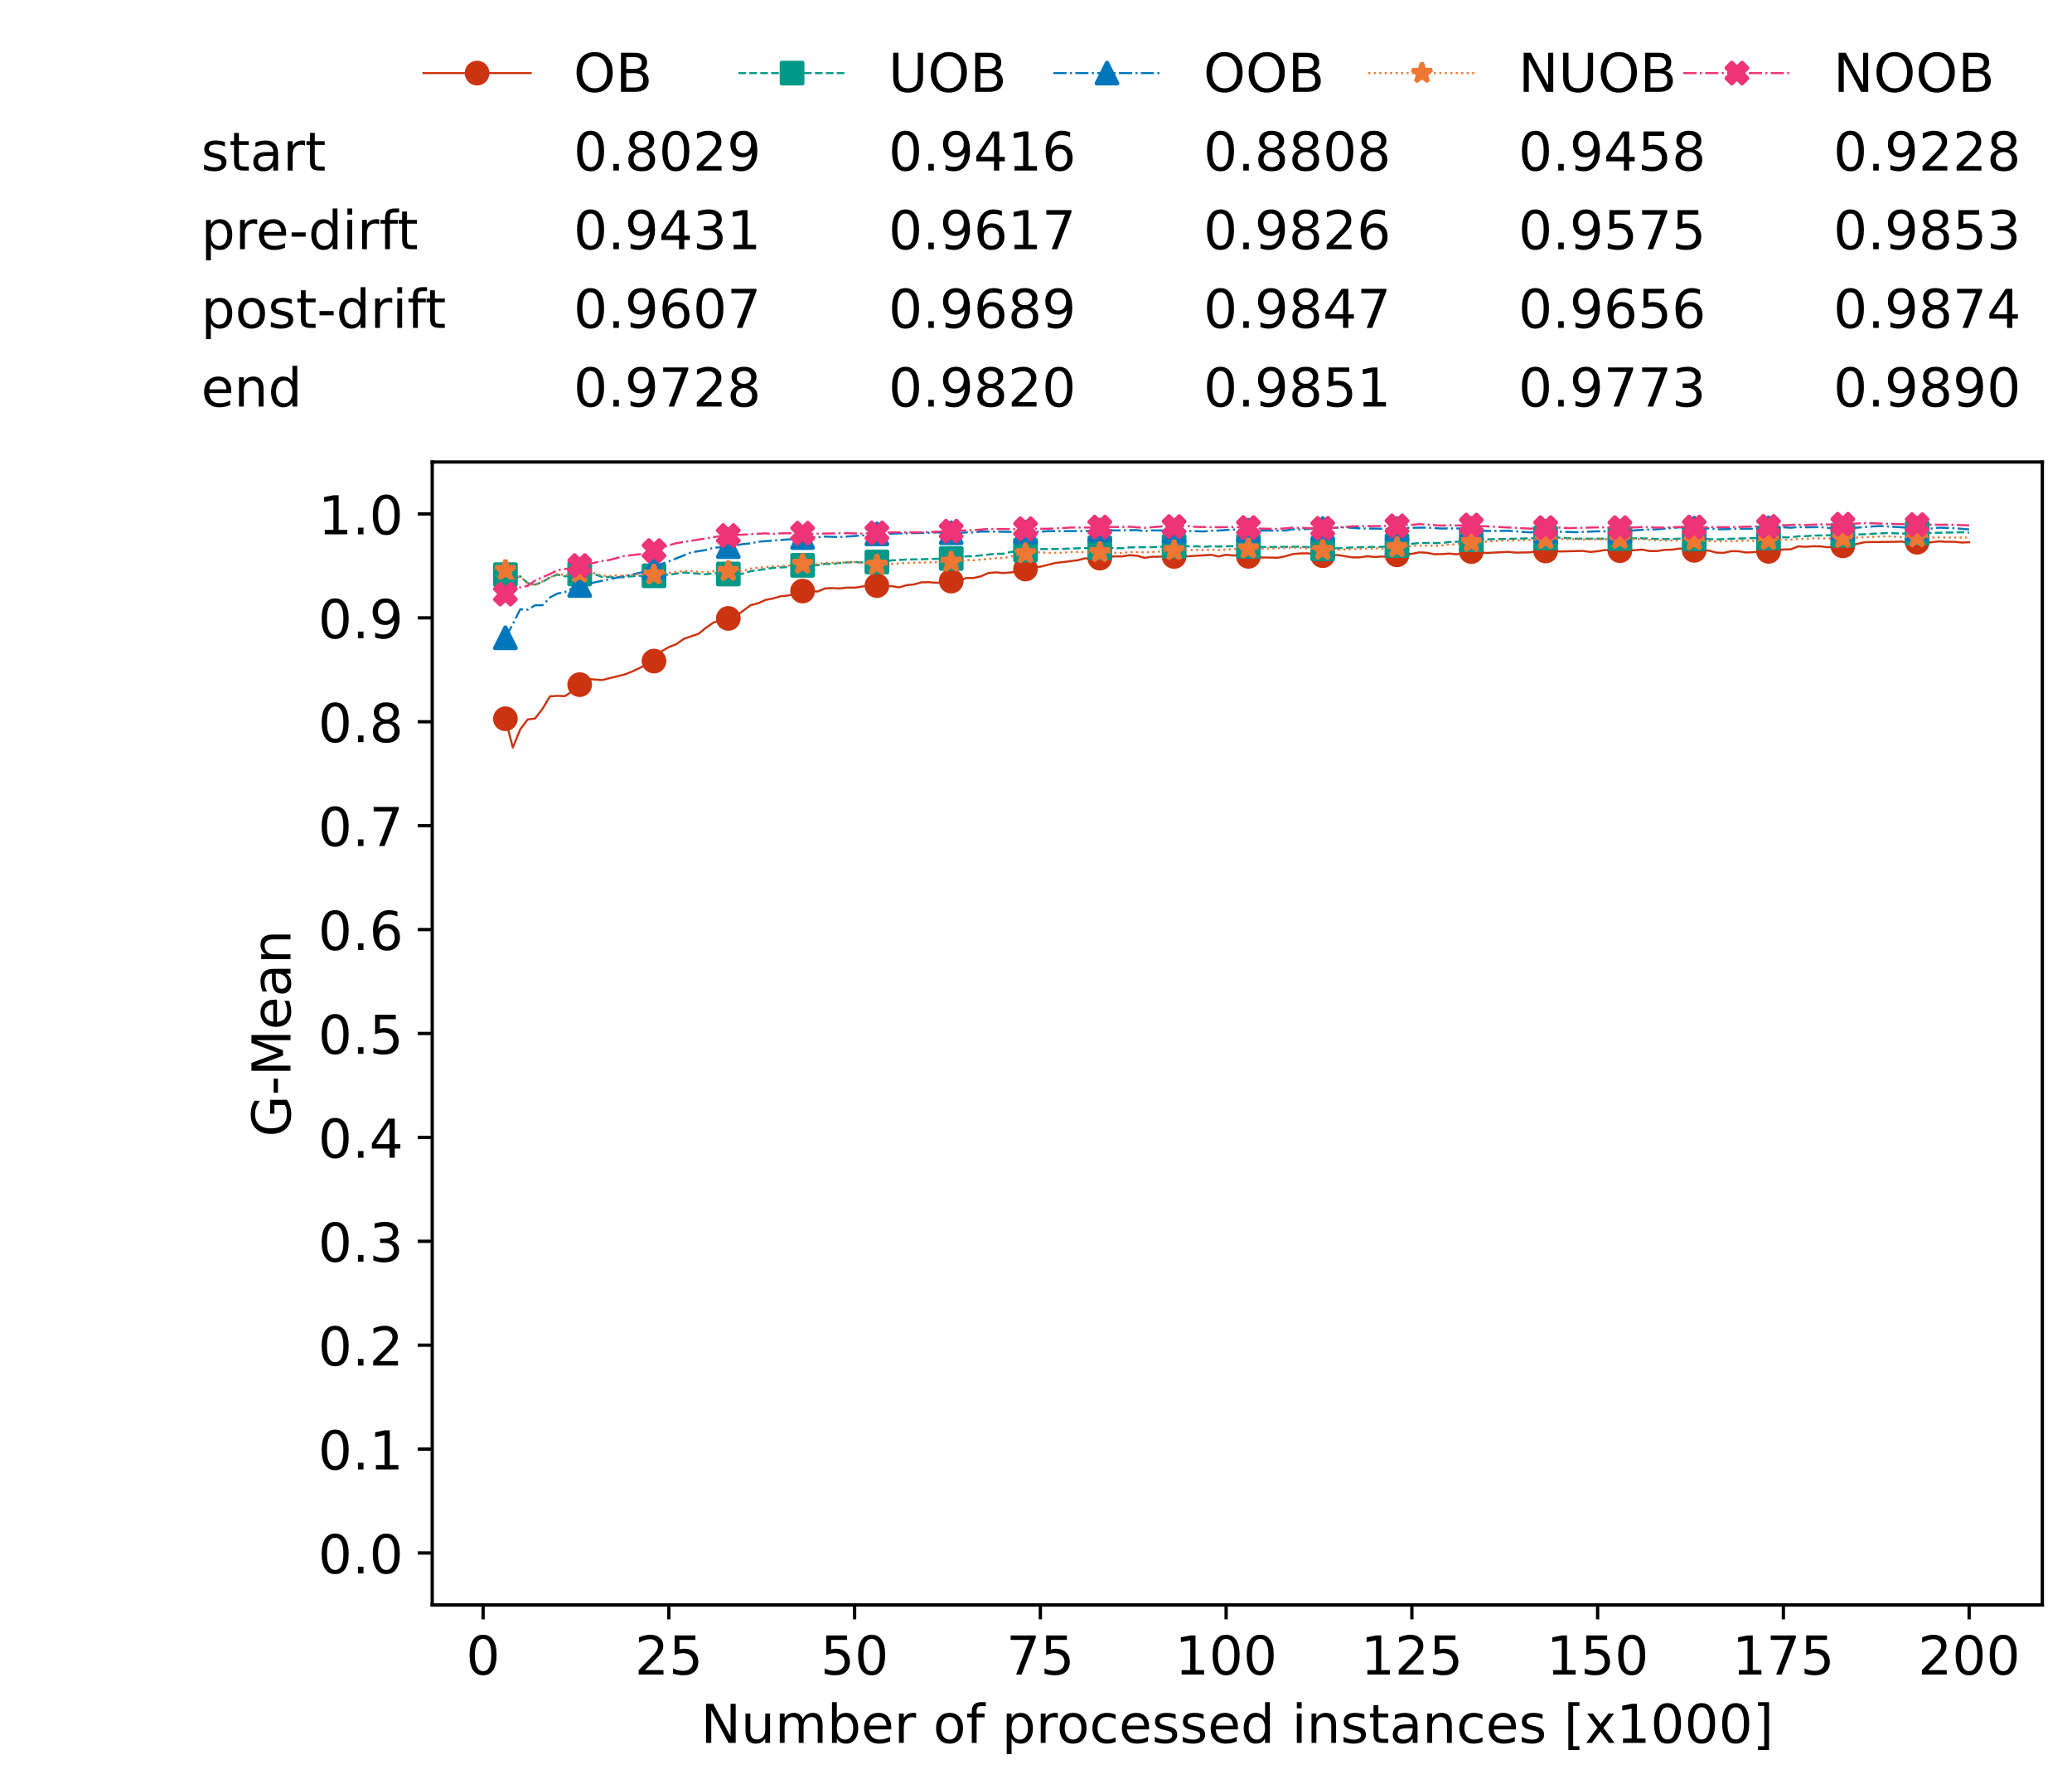 <?xml version="1.0" encoding="utf-8" standalone="no"?>
<!DOCTYPE svg PUBLIC "-//W3C//DTD SVG 1.1//EN"
  "http://www.w3.org/Graphics/SVG/1.1/DTD/svg11.dtd">
<!-- Created with matplotlib (https://matplotlib.org/) -->
<svg height="432.615pt" version="1.1" viewBox="0 0 502.65 432.615" width="502.65pt" xmlns="http://www.w3.org/2000/svg" xmlns:xlink="http://www.w3.org/1999/xlink">
 <defs>
  <style type="text/css">*{stroke-linecap:butt;stroke-linejoin:round;}</style>
 </defs>
 <g id="figure_1">
  <g id="patch_1">
   <path d="M 0 432.615 
L 502.65 432.615 
L 502.65 0 
L 0 0 
z
" style="fill:#ffffff;"/>
  </g>
  <g id="axes_1">
   <g id="patch_2">
    <path d="M 104.85 389.252 
L 495.45 389.252 
L 495.45 112.052 
L 104.85 112.052 
z
" style="fill:#ffffff;"/>
   </g>
   <g id="matplotlib.axis_1">
    <g id="xtick_1">
     <g id="line2d_1">
      <defs>
       <path d="M 0 0 
L 0 3.5 
" id="m027d93e4e2" style="stroke:#000000;stroke-width:0.8;"/>
      </defs>
      <g>
       <use style="stroke:#000000;stroke-width:0.8;" x="117.197" xlink:href="#m027d93e4e2" y="389.252"/>
      </g>
     </g>
     <g id="text_1">
      <!-- 0 -->
      <g transform="translate(113.061 406.13)scale(0.13 -0.13)">
       <defs>
        <path d="M 31.781 66.406 
Q 24.172 66.406 20.328 58.906 
Q 16.5 51.422 16.5 36.375 
Q 16.5 21.391 20.328 13.891 
Q 24.172 6.391 31.781 6.391 
Q 39.453 6.391 43.281 13.891 
Q 47.125 21.391 47.125 36.375 
Q 47.125 51.422 43.281 58.906 
Q 39.453 66.406 31.781 66.406 
z
M 31.781 74.219 
Q 44.047 74.219 50.516 64.516 
Q 56.984 54.828 56.984 36.375 
Q 56.984 17.969 50.516 8.266 
Q 44.047 -1.422 31.781 -1.422 
Q 19.531 -1.422 13.062 8.266 
Q 6.594 17.969 6.594 36.375 
Q 6.594 54.828 13.062 64.516 
Q 19.531 74.219 31.781 74.219 
z
" id="DejaVuSans-48"/>
       </defs>
       <use xlink:href="#DejaVuSans-48"/>
      </g>
     </g>
    </g>
    <g id="xtick_2">
     <g id="line2d_2">
      <g>
       <use style="stroke:#000000;stroke-width:0.8;" x="162.259" xlink:href="#m027d93e4e2" y="389.252"/>
      </g>
     </g>
     <g id="text_2">
      <!-- 25 -->
      <g transform="translate(153.988 406.13)scale(0.13 -0.13)">
       <defs>
        <path d="M 19.188 8.297 
L 53.609 8.297 
L 53.609 0 
L 7.328 0 
L 7.328 8.297 
Q 12.938 14.109 22.625 23.891 
Q 32.328 33.688 34.812 36.531 
Q 39.547 41.844 41.422 45.531 
Q 43.312 49.219 43.312 52.781 
Q 43.312 58.594 39.234 62.25 
Q 35.156 65.922 28.609 65.922 
Q 23.969 65.922 18.812 64.312 
Q 13.672 62.703 7.812 59.422 
L 7.812 69.391 
Q 13.766 71.781 18.938 73 
Q 24.125 74.219 28.422 74.219 
Q 39.75 74.219 46.484 68.547 
Q 53.219 62.891 53.219 53.422 
Q 53.219 48.922 51.531 44.891 
Q 49.859 40.875 45.406 35.406 
Q 44.188 33.984 37.641 27.219 
Q 31.109 20.453 19.188 8.297 
z
" id="DejaVuSans-50"/>
        <path d="M 10.797 72.906 
L 49.516 72.906 
L 49.516 64.594 
L 19.828 64.594 
L 19.828 46.734 
Q 21.969 47.469 24.109 47.828 
Q 26.266 48.188 28.422 48.188 
Q 40.625 48.188 47.75 41.5 
Q 54.891 34.812 54.891 23.391 
Q 54.891 11.625 47.562 5.094 
Q 40.234 -1.422 26.906 -1.422 
Q 22.312 -1.422 17.547 -0.641 
Q 12.797 0.141 7.719 1.703 
L 7.719 11.625 
Q 12.109 9.234 16.797 8.062 
Q 21.484 6.891 26.703 6.891 
Q 35.156 6.891 40.078 11.328 
Q 45.016 15.766 45.016 23.391 
Q 45.016 31 40.078 35.438 
Q 35.156 39.891 26.703 39.891 
Q 22.75 39.891 18.812 39.016 
Q 14.891 38.141 10.797 36.281 
z
" id="DejaVuSans-53"/>
       </defs>
       <use xlink:href="#DejaVuSans-50"/>
       <use x="63.623" xlink:href="#DejaVuSans-53"/>
      </g>
     </g>
    </g>
    <g id="xtick_3">
     <g id="line2d_3">
      <g>
       <use style="stroke:#000000;stroke-width:0.8;" x="207.322" xlink:href="#m027d93e4e2" y="389.252"/>
      </g>
     </g>
     <g id="text_3">
      <!-- 50 -->
      <g transform="translate(199.05 406.13)scale(0.13 -0.13)">
       <use xlink:href="#DejaVuSans-53"/>
       <use x="63.623" xlink:href="#DejaVuSans-48"/>
      </g>
     </g>
    </g>
    <g id="xtick_4">
     <g id="line2d_4">
      <g>
       <use style="stroke:#000000;stroke-width:0.8;" x="252.384" xlink:href="#m027d93e4e2" y="389.252"/>
      </g>
     </g>
     <g id="text_4">
      <!-- 75 -->
      <g transform="translate(244.113 406.13)scale(0.13 -0.13)">
       <defs>
        <path d="M 8.203 72.906 
L 55.078 72.906 
L 55.078 68.703 
L 28.609 0 
L 18.312 0 
L 43.219 64.594 
L 8.203 64.594 
z
" id="DejaVuSans-55"/>
       </defs>
       <use xlink:href="#DejaVuSans-55"/>
       <use x="63.623" xlink:href="#DejaVuSans-53"/>
      </g>
     </g>
    </g>
    <g id="xtick_5">
     <g id="line2d_5">
      <g>
       <use style="stroke:#000000;stroke-width:0.8;" x="297.446" xlink:href="#m027d93e4e2" y="389.252"/>
      </g>
     </g>
     <g id="text_5">
      <!-- 100 -->
      <g transform="translate(285.039 406.13)scale(0.13 -0.13)">
       <defs>
        <path d="M 12.406 8.297 
L 28.516 8.297 
L 28.516 63.922 
L 10.984 60.406 
L 10.984 69.391 
L 28.422 72.906 
L 38.281 72.906 
L 38.281 8.297 
L 54.391 8.297 
L 54.391 0 
L 12.406 0 
z
" id="DejaVuSans-49"/>
       </defs>
       <use xlink:href="#DejaVuSans-49"/>
       <use x="63.623" xlink:href="#DejaVuSans-48"/>
       <use x="127.246" xlink:href="#DejaVuSans-48"/>
      </g>
     </g>
    </g>
    <g id="xtick_6">
     <g id="line2d_6">
      <g>
       <use style="stroke:#000000;stroke-width:0.8;" x="342.509" xlink:href="#m027d93e4e2" y="389.252"/>
      </g>
     </g>
     <g id="text_6">
      <!-- 125 -->
      <g transform="translate(330.102 406.13)scale(0.13 -0.13)">
       <use xlink:href="#DejaVuSans-49"/>
       <use x="63.623" xlink:href="#DejaVuSans-50"/>
       <use x="127.246" xlink:href="#DejaVuSans-53"/>
      </g>
     </g>
    </g>
    <g id="xtick_7">
     <g id="line2d_7">
      <g>
       <use style="stroke:#000000;stroke-width:0.8;" x="387.571" xlink:href="#m027d93e4e2" y="389.252"/>
      </g>
     </g>
     <g id="text_7">
      <!-- 150 -->
      <g transform="translate(375.164 406.13)scale(0.13 -0.13)">
       <use xlink:href="#DejaVuSans-49"/>
       <use x="63.623" xlink:href="#DejaVuSans-53"/>
       <use x="127.246" xlink:href="#DejaVuSans-48"/>
      </g>
     </g>
    </g>
    <g id="xtick_8">
     <g id="line2d_8">
      <g>
       <use style="stroke:#000000;stroke-width:0.8;" x="432.633" xlink:href="#m027d93e4e2" y="389.252"/>
      </g>
     </g>
     <g id="text_8">
      <!-- 175 -->
      <g transform="translate(420.226 406.13)scale(0.13 -0.13)">
       <use xlink:href="#DejaVuSans-49"/>
       <use x="63.623" xlink:href="#DejaVuSans-55"/>
       <use x="127.246" xlink:href="#DejaVuSans-53"/>
      </g>
     </g>
    </g>
    <g id="xtick_9">
     <g id="line2d_9">
      <g>
       <use style="stroke:#000000;stroke-width:0.8;" x="477.695" xlink:href="#m027d93e4e2" y="389.252"/>
      </g>
     </g>
     <g id="text_9">
      <!-- 200 -->
      <g transform="translate(465.289 406.13)scale(0.13 -0.13)">
       <use xlink:href="#DejaVuSans-50"/>
       <use x="63.623" xlink:href="#DejaVuSans-48"/>
       <use x="127.246" xlink:href="#DejaVuSans-48"/>
      </g>
     </g>
    </g>
    <g id="text_10">
     <!-- Number of processed instances [x1000] -->
     <g transform="translate(170.025 422.711)scale(0.13 -0.13)">
      <defs>
       <path d="M 9.812 72.906 
L 23.094 72.906 
L 55.422 11.922 
L 55.422 72.906 
L 64.984 72.906 
L 64.984 0 
L 51.703 0 
L 19.391 60.984 
L 19.391 0 
L 9.812 0 
z
" id="DejaVuSans-78"/>
       <path d="M 8.5 21.578 
L 8.5 54.688 
L 17.484 54.688 
L 17.484 21.922 
Q 17.484 14.156 20.5 10.266 
Q 23.531 6.391 29.594 6.391 
Q 36.859 6.391 41.078 11.031 
Q 45.312 15.672 45.312 23.688 
L 45.312 54.688 
L 54.297 54.688 
L 54.297 0 
L 45.312 0 
L 45.312 8.406 
Q 42.047 3.422 37.719 1 
Q 33.406 -1.422 27.688 -1.422 
Q 18.266 -1.422 13.375 4.438 
Q 8.5 10.297 8.5 21.578 
z
M 31.109 56 
z
" id="DejaVuSans-117"/>
       <path d="M 52 44.188 
Q 55.375 50.25 60.062 53.125 
Q 64.75 56 71.094 56 
Q 79.641 56 84.281 50.016 
Q 88.922 44.047 88.922 33.016 
L 88.922 0 
L 79.891 0 
L 79.891 32.719 
Q 79.891 40.578 77.094 44.375 
Q 74.312 48.188 68.609 48.188 
Q 61.625 48.188 57.562 43.547 
Q 53.516 38.922 53.516 30.906 
L 53.516 0 
L 44.484 0 
L 44.484 32.719 
Q 44.484 40.625 41.703 44.406 
Q 38.922 48.188 33.109 48.188 
Q 26.219 48.188 22.156 43.531 
Q 18.109 38.875 18.109 30.906 
L 18.109 0 
L 9.078 0 
L 9.078 54.688 
L 18.109 54.688 
L 18.109 46.188 
Q 21.188 51.219 25.484 53.609 
Q 29.781 56 35.688 56 
Q 41.656 56 45.828 52.969 
Q 50 49.953 52 44.188 
z
" id="DejaVuSans-109"/>
       <path d="M 48.688 27.297 
Q 48.688 37.203 44.609 42.844 
Q 40.531 48.484 33.406 48.484 
Q 26.266 48.484 22.188 42.844 
Q 18.109 37.203 18.109 27.297 
Q 18.109 17.391 22.188 11.75 
Q 26.266 6.109 33.406 6.109 
Q 40.531 6.109 44.609 11.75 
Q 48.688 17.391 48.688 27.297 
z
M 18.109 46.391 
Q 20.953 51.266 25.266 53.625 
Q 29.594 56 35.594 56 
Q 45.562 56 51.781 48.094 
Q 58.016 40.188 58.016 27.297 
Q 58.016 14.406 51.781 6.484 
Q 45.562 -1.422 35.594 -1.422 
Q 29.594 -1.422 25.266 0.953 
Q 20.953 3.328 18.109 8.203 
L 18.109 0 
L 9.078 0 
L 9.078 75.984 
L 18.109 75.984 
z
" id="DejaVuSans-98"/>
       <path d="M 56.203 29.594 
L 56.203 25.203 
L 14.891 25.203 
Q 15.484 15.922 20.484 11.062 
Q 25.484 6.203 34.422 6.203 
Q 39.594 6.203 44.453 7.469 
Q 49.312 8.734 54.109 11.281 
L 54.109 2.781 
Q 49.266 0.734 44.188 -0.344 
Q 39.109 -1.422 33.891 -1.422 
Q 20.797 -1.422 13.156 6.188 
Q 5.516 13.812 5.516 26.812 
Q 5.516 40.234 12.766 48.109 
Q 20.016 56 32.328 56 
Q 43.359 56 49.781 48.891 
Q 56.203 41.797 56.203 29.594 
z
M 47.219 32.234 
Q 47.125 39.594 43.094 43.984 
Q 39.062 48.391 32.422 48.391 
Q 24.906 48.391 20.391 44.141 
Q 15.875 39.891 15.188 32.172 
z
" id="DejaVuSans-101"/>
       <path d="M 41.109 46.297 
Q 39.594 47.172 37.812 47.578 
Q 36.031 48 33.891 48 
Q 26.266 48 22.188 43.047 
Q 18.109 38.094 18.109 28.812 
L 18.109 0 
L 9.078 0 
L 9.078 54.688 
L 18.109 54.688 
L 18.109 46.188 
Q 20.953 51.172 25.484 53.578 
Q 30.031 56 36.531 56 
Q 37.453 56 38.578 55.875 
Q 39.703 55.766 41.062 55.516 
z
" id="DejaVuSans-114"/>
       <path id="DejaVuSans-32"/>
       <path d="M 30.609 48.391 
Q 23.391 48.391 19.188 42.75 
Q 14.984 37.109 14.984 27.297 
Q 14.984 17.484 19.156 11.844 
Q 23.344 6.203 30.609 6.203 
Q 37.797 6.203 41.984 11.859 
Q 46.188 17.531 46.188 27.297 
Q 46.188 37.016 41.984 42.703 
Q 37.797 48.391 30.609 48.391 
z
M 30.609 56 
Q 42.328 56 49.016 48.375 
Q 55.719 40.766 55.719 27.297 
Q 55.719 13.875 49.016 6.219 
Q 42.328 -1.422 30.609 -1.422 
Q 18.844 -1.422 12.172 6.219 
Q 5.516 13.875 5.516 27.297 
Q 5.516 40.766 12.172 48.375 
Q 18.844 56 30.609 56 
z
" id="DejaVuSans-111"/>
       <path d="M 37.109 75.984 
L 37.109 68.5 
L 28.516 68.5 
Q 23.688 68.5 21.797 66.547 
Q 19.922 64.594 19.922 59.516 
L 19.922 54.688 
L 34.719 54.688 
L 34.719 47.703 
L 19.922 47.703 
L 19.922 0 
L 10.891 0 
L 10.891 47.703 
L 2.297 47.703 
L 2.297 54.688 
L 10.891 54.688 
L 10.891 58.5 
Q 10.891 67.625 15.141 71.797 
Q 19.391 75.984 28.609 75.984 
z
" id="DejaVuSans-102"/>
       <path d="M 18.109 8.203 
L 18.109 -20.797 
L 9.078 -20.797 
L 9.078 54.688 
L 18.109 54.688 
L 18.109 46.391 
Q 20.953 51.266 25.266 53.625 
Q 29.594 56 35.594 56 
Q 45.562 56 51.781 48.094 
Q 58.016 40.188 58.016 27.297 
Q 58.016 14.406 51.781 6.484 
Q 45.562 -1.422 35.594 -1.422 
Q 29.594 -1.422 25.266 0.953 
Q 20.953 3.328 18.109 8.203 
z
M 48.688 27.297 
Q 48.688 37.203 44.609 42.844 
Q 40.531 48.484 33.406 48.484 
Q 26.266 48.484 22.188 42.844 
Q 18.109 37.203 18.109 27.297 
Q 18.109 17.391 22.188 11.75 
Q 26.266 6.109 33.406 6.109 
Q 40.531 6.109 44.609 11.75 
Q 48.688 17.391 48.688 27.297 
z
" id="DejaVuSans-112"/>
       <path d="M 48.781 52.594 
L 48.781 44.188 
Q 44.969 46.297 41.141 47.344 
Q 37.312 48.391 33.406 48.391 
Q 24.656 48.391 19.812 42.844 
Q 14.984 37.312 14.984 27.297 
Q 14.984 17.281 19.812 11.734 
Q 24.656 6.203 33.406 6.203 
Q 37.312 6.203 41.141 7.25 
Q 44.969 8.297 48.781 10.406 
L 48.781 2.094 
Q 45.016 0.344 40.984 -0.531 
Q 36.969 -1.422 32.422 -1.422 
Q 20.062 -1.422 12.781 6.344 
Q 5.516 14.109 5.516 27.297 
Q 5.516 40.672 12.859 48.328 
Q 20.219 56 33.016 56 
Q 37.156 56 41.109 55.141 
Q 45.062 54.297 48.781 52.594 
z
" id="DejaVuSans-99"/>
       <path d="M 44.281 53.078 
L 44.281 44.578 
Q 40.484 46.531 36.375 47.5 
Q 32.281 48.484 27.875 48.484 
Q 21.188 48.484 17.844 46.438 
Q 14.5 44.391 14.5 40.281 
Q 14.5 37.156 16.891 35.375 
Q 19.281 33.594 26.516 31.984 
L 29.594 31.297 
Q 39.156 29.25 43.188 25.516 
Q 47.219 21.781 47.219 15.094 
Q 47.219 7.469 41.188 3.016 
Q 35.156 -1.422 24.609 -1.422 
Q 20.219 -1.422 15.453 -0.562 
Q 10.688 0.297 5.422 2 
L 5.422 11.281 
Q 10.406 8.688 15.234 7.391 
Q 20.062 6.109 24.812 6.109 
Q 31.156 6.109 34.562 8.281 
Q 37.984 10.453 37.984 14.406 
Q 37.984 18.062 35.516 20.016 
Q 33.062 21.969 24.703 23.781 
L 21.578 24.516 
Q 13.234 26.266 9.516 29.906 
Q 5.812 33.547 5.812 39.891 
Q 5.812 47.609 11.281 51.797 
Q 16.75 56 26.812 56 
Q 31.781 56 36.172 55.266 
Q 40.578 54.547 44.281 53.078 
z
" id="DejaVuSans-115"/>
       <path d="M 45.406 46.391 
L 45.406 75.984 
L 54.391 75.984 
L 54.391 0 
L 45.406 0 
L 45.406 8.203 
Q 42.578 3.328 38.25 0.953 
Q 33.938 -1.422 27.875 -1.422 
Q 17.969 -1.422 11.734 6.484 
Q 5.516 14.406 5.516 27.297 
Q 5.516 40.188 11.734 48.094 
Q 17.969 56 27.875 56 
Q 33.938 56 38.25 53.625 
Q 42.578 51.266 45.406 46.391 
z
M 14.797 27.297 
Q 14.797 17.391 18.875 11.75 
Q 22.953 6.109 30.078 6.109 
Q 37.203 6.109 41.297 11.75 
Q 45.406 17.391 45.406 27.297 
Q 45.406 37.203 41.297 42.844 
Q 37.203 48.484 30.078 48.484 
Q 22.953 48.484 18.875 42.844 
Q 14.797 37.203 14.797 27.297 
z
" id="DejaVuSans-100"/>
       <path d="M 9.422 54.688 
L 18.406 54.688 
L 18.406 0 
L 9.422 0 
z
M 9.422 75.984 
L 18.406 75.984 
L 18.406 64.594 
L 9.422 64.594 
z
" id="DejaVuSans-105"/>
       <path d="M 54.891 33.016 
L 54.891 0 
L 45.906 0 
L 45.906 32.719 
Q 45.906 40.484 42.875 44.328 
Q 39.844 48.188 33.797 48.188 
Q 26.516 48.188 22.312 43.547 
Q 18.109 38.922 18.109 30.906 
L 18.109 0 
L 9.078 0 
L 9.078 54.688 
L 18.109 54.688 
L 18.109 46.188 
Q 21.344 51.125 25.703 53.562 
Q 30.078 56 35.797 56 
Q 45.219 56 50.047 50.172 
Q 54.891 44.344 54.891 33.016 
z
" id="DejaVuSans-110"/>
       <path d="M 18.312 70.219 
L 18.312 54.688 
L 36.812 54.688 
L 36.812 47.703 
L 18.312 47.703 
L 18.312 18.016 
Q 18.312 11.328 20.141 9.422 
Q 21.969 7.516 27.594 7.516 
L 36.812 7.516 
L 36.812 0 
L 27.594 0 
Q 17.188 0 13.234 3.875 
Q 9.281 7.766 9.281 18.016 
L 9.281 47.703 
L 2.688 47.703 
L 2.688 54.688 
L 9.281 54.688 
L 9.281 70.219 
z
" id="DejaVuSans-116"/>
       <path d="M 34.281 27.484 
Q 23.391 27.484 19.188 25 
Q 14.984 22.516 14.984 16.5 
Q 14.984 11.719 18.141 8.906 
Q 21.297 6.109 26.703 6.109 
Q 34.188 6.109 38.703 11.406 
Q 43.219 16.703 43.219 25.484 
L 43.219 27.484 
z
M 52.203 31.203 
L 52.203 0 
L 43.219 0 
L 43.219 8.297 
Q 40.141 3.328 35.547 0.953 
Q 30.953 -1.422 24.312 -1.422 
Q 15.922 -1.422 10.953 3.297 
Q 6 8.016 6 15.922 
Q 6 25.141 12.172 29.828 
Q 18.359 34.516 30.609 34.516 
L 43.219 34.516 
L 43.219 35.406 
Q 43.219 41.609 39.141 45 
Q 35.062 48.391 27.688 48.391 
Q 23 48.391 18.547 47.266 
Q 14.109 46.141 10.016 43.891 
L 10.016 52.203 
Q 14.938 54.109 19.578 55.047 
Q 24.219 56 28.609 56 
Q 40.484 56 46.344 49.844 
Q 52.203 43.703 52.203 31.203 
z
" id="DejaVuSans-97"/>
       <path d="M 8.594 75.984 
L 29.297 75.984 
L 29.297 69 
L 17.578 69 
L 17.578 -6.203 
L 29.297 -6.203 
L 29.297 -13.188 
L 8.594 -13.188 
z
" id="DejaVuSans-91"/>
       <path d="M 54.891 54.688 
L 35.109 28.078 
L 55.906 0 
L 45.312 0 
L 29.391 21.484 
L 13.484 0 
L 2.875 0 
L 24.125 28.609 
L 4.688 54.688 
L 15.281 54.688 
L 29.781 35.203 
L 44.281 54.688 
z
" id="DejaVuSans-120"/>
       <path d="M 30.422 75.984 
L 30.422 -13.188 
L 9.719 -13.188 
L 9.719 -6.203 
L 21.391 -6.203 
L 21.391 69 
L 9.719 69 
L 9.719 75.984 
z
" id="DejaVuSans-93"/>
      </defs>
      <use xlink:href="#DejaVuSans-78"/>
      <use x="74.805" xlink:href="#DejaVuSans-117"/>
      <use x="138.184" xlink:href="#DejaVuSans-109"/>
      <use x="235.596" xlink:href="#DejaVuSans-98"/>
      <use x="299.072" xlink:href="#DejaVuSans-101"/>
      <use x="360.596" xlink:href="#DejaVuSans-114"/>
      <use x="401.709" xlink:href="#DejaVuSans-32"/>
      <use x="433.496" xlink:href="#DejaVuSans-111"/>
      <use x="494.678" xlink:href="#DejaVuSans-102"/>
      <use x="529.883" xlink:href="#DejaVuSans-32"/>
      <use x="561.67" xlink:href="#DejaVuSans-112"/>
      <use x="625.146" xlink:href="#DejaVuSans-114"/>
      <use x="664.01" xlink:href="#DejaVuSans-111"/>
      <use x="725.191" xlink:href="#DejaVuSans-99"/>
      <use x="780.172" xlink:href="#DejaVuSans-101"/>
      <use x="841.695" xlink:href="#DejaVuSans-115"/>
      <use x="893.795" xlink:href="#DejaVuSans-115"/>
      <use x="945.895" xlink:href="#DejaVuSans-101"/>
      <use x="1007.418" xlink:href="#DejaVuSans-100"/>
      <use x="1070.895" xlink:href="#DejaVuSans-32"/>
      <use x="1102.682" xlink:href="#DejaVuSans-105"/>
      <use x="1130.465" xlink:href="#DejaVuSans-110"/>
      <use x="1193.844" xlink:href="#DejaVuSans-115"/>
      <use x="1245.943" xlink:href="#DejaVuSans-116"/>
      <use x="1285.152" xlink:href="#DejaVuSans-97"/>
      <use x="1346.432" xlink:href="#DejaVuSans-110"/>
      <use x="1409.811" xlink:href="#DejaVuSans-99"/>
      <use x="1464.791" xlink:href="#DejaVuSans-101"/>
      <use x="1526.314" xlink:href="#DejaVuSans-115"/>
      <use x="1578.414" xlink:href="#DejaVuSans-32"/>
      <use x="1610.201" xlink:href="#DejaVuSans-91"/>
      <use x="1649.215" xlink:href="#DejaVuSans-120"/>
      <use x="1708.395" xlink:href="#DejaVuSans-49"/>
      <use x="1772.018" xlink:href="#DejaVuSans-48"/>
      <use x="1835.641" xlink:href="#DejaVuSans-48"/>
      <use x="1899.264" xlink:href="#DejaVuSans-48"/>
      <use x="1962.887" xlink:href="#DejaVuSans-93"/>
     </g>
    </g>
   </g>
   <g id="matplotlib.axis_2">
    <g id="ytick_1">
     <g id="line2d_10">
      <defs>
       <path d="M 0 0 
L -3.5 0 
" id="mac18a5fbc3" style="stroke:#000000;stroke-width:0.8;"/>
      </defs>
      <g>
       <use style="stroke:#000000;stroke-width:0.8;" x="104.85" xlink:href="#mac18a5fbc3" y="376.652"/>
      </g>
     </g>
     <g id="text_11">
      <!-- 0.0 -->
      <g transform="translate(77.176 381.591)scale(0.13 -0.13)">
       <defs>
        <path d="M 10.688 12.406 
L 21 12.406 
L 21 0 
L 10.688 0 
z
" id="DejaVuSans-46"/>
       </defs>
       <use xlink:href="#DejaVuSans-48"/>
       <use x="63.623" xlink:href="#DejaVuSans-46"/>
       <use x="95.41" xlink:href="#DejaVuSans-48"/>
      </g>
     </g>
    </g>
    <g id="ytick_2">
     <g id="line2d_11">
      <g>
       <use style="stroke:#000000;stroke-width:0.8;" x="104.85" xlink:href="#mac18a5fbc3" y="351.452"/>
      </g>
     </g>
     <g id="text_12">
      <!-- 0.1 -->
      <g transform="translate(77.176 356.391)scale(0.13 -0.13)">
       <use xlink:href="#DejaVuSans-48"/>
       <use x="63.623" xlink:href="#DejaVuSans-46"/>
       <use x="95.41" xlink:href="#DejaVuSans-49"/>
      </g>
     </g>
    </g>
    <g id="ytick_3">
     <g id="line2d_12">
      <g>
       <use style="stroke:#000000;stroke-width:0.8;" x="104.85" xlink:href="#mac18a5fbc3" y="326.252"/>
      </g>
     </g>
     <g id="text_13">
      <!-- 0.2 -->
      <g transform="translate(77.176 331.191)scale(0.13 -0.13)">
       <use xlink:href="#DejaVuSans-48"/>
       <use x="63.623" xlink:href="#DejaVuSans-46"/>
       <use x="95.41" xlink:href="#DejaVuSans-50"/>
      </g>
     </g>
    </g>
    <g id="ytick_4">
     <g id="line2d_13">
      <g>
       <use style="stroke:#000000;stroke-width:0.8;" x="104.85" xlink:href="#mac18a5fbc3" y="301.052"/>
      </g>
     </g>
     <g id="text_14">
      <!-- 0.3 -->
      <g transform="translate(77.176 305.991)scale(0.13 -0.13)">
       <defs>
        <path d="M 40.578 39.312 
Q 47.656 37.797 51.625 33 
Q 55.609 28.219 55.609 21.188 
Q 55.609 10.406 48.188 4.484 
Q 40.766 -1.422 27.094 -1.422 
Q 22.516 -1.422 17.656 -0.516 
Q 12.797 0.391 7.625 2.203 
L 7.625 11.719 
Q 11.719 9.328 16.594 8.109 
Q 21.484 6.891 26.812 6.891 
Q 36.078 6.891 40.938 10.547 
Q 45.797 14.203 45.797 21.188 
Q 45.797 27.641 41.281 31.266 
Q 36.766 34.906 28.719 34.906 
L 20.219 34.906 
L 20.219 43.016 
L 29.109 43.016 
Q 36.375 43.016 40.234 45.922 
Q 44.094 48.828 44.094 54.297 
Q 44.094 59.906 40.109 62.906 
Q 36.141 65.922 28.719 65.922 
Q 24.656 65.922 20.016 65.031 
Q 15.375 64.156 9.812 62.312 
L 9.812 71.094 
Q 15.438 72.656 20.344 73.438 
Q 25.25 74.219 29.594 74.219 
Q 40.828 74.219 47.359 69.109 
Q 53.906 64.016 53.906 55.328 
Q 53.906 49.266 50.438 45.094 
Q 46.969 40.922 40.578 39.312 
z
" id="DejaVuSans-51"/>
       </defs>
       <use xlink:href="#DejaVuSans-48"/>
       <use x="63.623" xlink:href="#DejaVuSans-46"/>
       <use x="95.41" xlink:href="#DejaVuSans-51"/>
      </g>
     </g>
    </g>
    <g id="ytick_5">
     <g id="line2d_14">
      <g>
       <use style="stroke:#000000;stroke-width:0.8;" x="104.85" xlink:href="#mac18a5fbc3" y="275.852"/>
      </g>
     </g>
     <g id="text_15">
      <!-- 0.4 -->
      <g transform="translate(77.176 280.791)scale(0.13 -0.13)">
       <defs>
        <path d="M 37.797 64.312 
L 12.891 25.391 
L 37.797 25.391 
z
M 35.203 72.906 
L 47.609 72.906 
L 47.609 25.391 
L 58.016 25.391 
L 58.016 17.188 
L 47.609 17.188 
L 47.609 0 
L 37.797 0 
L 37.797 17.188 
L 4.891 17.188 
L 4.891 26.703 
z
" id="DejaVuSans-52"/>
       </defs>
       <use xlink:href="#DejaVuSans-48"/>
       <use x="63.623" xlink:href="#DejaVuSans-46"/>
       <use x="95.41" xlink:href="#DejaVuSans-52"/>
      </g>
     </g>
    </g>
    <g id="ytick_6">
     <g id="line2d_15">
      <g>
       <use style="stroke:#000000;stroke-width:0.8;" x="104.85" xlink:href="#mac18a5fbc3" y="250.652"/>
      </g>
     </g>
     <g id="text_16">
      <!-- 0.5 -->
      <g transform="translate(77.176 255.591)scale(0.13 -0.13)">
       <use xlink:href="#DejaVuSans-48"/>
       <use x="63.623" xlink:href="#DejaVuSans-46"/>
       <use x="95.41" xlink:href="#DejaVuSans-53"/>
      </g>
     </g>
    </g>
    <g id="ytick_7">
     <g id="line2d_16">
      <g>
       <use style="stroke:#000000;stroke-width:0.8;" x="104.85" xlink:href="#mac18a5fbc3" y="225.452"/>
      </g>
     </g>
     <g id="text_17">
      <!-- 0.6 -->
      <g transform="translate(77.176 230.391)scale(0.13 -0.13)">
       <defs>
        <path d="M 33.016 40.375 
Q 26.375 40.375 22.484 35.828 
Q 18.609 31.297 18.609 23.391 
Q 18.609 15.531 22.484 10.953 
Q 26.375 6.391 33.016 6.391 
Q 39.656 6.391 43.531 10.953 
Q 47.406 15.531 47.406 23.391 
Q 47.406 31.297 43.531 35.828 
Q 39.656 40.375 33.016 40.375 
z
M 52.594 71.297 
L 52.594 62.312 
Q 48.875 64.062 45.094 64.984 
Q 41.312 65.922 37.594 65.922 
Q 27.828 65.922 22.672 59.328 
Q 17.531 52.734 16.797 39.406 
Q 19.672 43.656 24.016 45.922 
Q 28.375 48.188 33.594 48.188 
Q 44.578 48.188 50.953 41.516 
Q 57.328 34.859 57.328 23.391 
Q 57.328 12.156 50.688 5.359 
Q 44.047 -1.422 33.016 -1.422 
Q 20.359 -1.422 13.672 8.266 
Q 6.984 17.969 6.984 36.375 
Q 6.984 53.656 15.188 63.938 
Q 23.391 74.219 37.203 74.219 
Q 40.922 74.219 44.703 73.484 
Q 48.484 72.75 52.594 71.297 
z
" id="DejaVuSans-54"/>
       </defs>
       <use xlink:href="#DejaVuSans-48"/>
       <use x="63.623" xlink:href="#DejaVuSans-46"/>
       <use x="95.41" xlink:href="#DejaVuSans-54"/>
      </g>
     </g>
    </g>
    <g id="ytick_8">
     <g id="line2d_17">
      <g>
       <use style="stroke:#000000;stroke-width:0.8;" x="104.85" xlink:href="#mac18a5fbc3" y="200.252"/>
      </g>
     </g>
     <g id="text_18">
      <!-- 0.7 -->
      <g transform="translate(77.176 205.191)scale(0.13 -0.13)">
       <use xlink:href="#DejaVuSans-48"/>
       <use x="63.623" xlink:href="#DejaVuSans-46"/>
       <use x="95.41" xlink:href="#DejaVuSans-55"/>
      </g>
     </g>
    </g>
    <g id="ytick_9">
     <g id="line2d_18">
      <g>
       <use style="stroke:#000000;stroke-width:0.8;" x="104.85" xlink:href="#mac18a5fbc3" y="175.052"/>
      </g>
     </g>
     <g id="text_19">
      <!-- 0.8 -->
      <g transform="translate(77.176 179.991)scale(0.13 -0.13)">
       <defs>
        <path d="M 31.781 34.625 
Q 24.75 34.625 20.719 30.859 
Q 16.703 27.094 16.703 20.516 
Q 16.703 13.922 20.719 10.156 
Q 24.75 6.391 31.781 6.391 
Q 38.812 6.391 42.859 10.172 
Q 46.922 13.969 46.922 20.516 
Q 46.922 27.094 42.891 30.859 
Q 38.875 34.625 31.781 34.625 
z
M 21.922 38.812 
Q 15.578 40.375 12.031 44.719 
Q 8.5 49.078 8.5 55.328 
Q 8.5 64.062 14.719 69.141 
Q 20.953 74.219 31.781 74.219 
Q 42.672 74.219 48.875 69.141 
Q 55.078 64.062 55.078 55.328 
Q 55.078 49.078 51.531 44.719 
Q 48 40.375 41.703 38.812 
Q 48.828 37.156 52.797 32.312 
Q 56.781 27.484 56.781 20.516 
Q 56.781 9.906 50.312 4.234 
Q 43.844 -1.422 31.781 -1.422 
Q 19.734 -1.422 13.25 4.234 
Q 6.781 9.906 6.781 20.516 
Q 6.781 27.484 10.781 32.312 
Q 14.797 37.156 21.922 38.812 
z
M 18.312 54.391 
Q 18.312 48.734 21.844 45.562 
Q 25.391 42.391 31.781 42.391 
Q 38.141 42.391 41.719 45.562 
Q 45.312 48.734 45.312 54.391 
Q 45.312 60.062 41.719 63.234 
Q 38.141 66.406 31.781 66.406 
Q 25.391 66.406 21.844 63.234 
Q 18.312 60.062 18.312 54.391 
z
" id="DejaVuSans-56"/>
       </defs>
       <use xlink:href="#DejaVuSans-48"/>
       <use x="63.623" xlink:href="#DejaVuSans-46"/>
       <use x="95.41" xlink:href="#DejaVuSans-56"/>
      </g>
     </g>
    </g>
    <g id="ytick_10">
     <g id="line2d_19">
      <g>
       <use style="stroke:#000000;stroke-width:0.8;" x="104.85" xlink:href="#mac18a5fbc3" y="149.852"/>
      </g>
     </g>
     <g id="text_20">
      <!-- 0.9 -->
      <g transform="translate(77.176 154.791)scale(0.13 -0.13)">
       <defs>
        <path d="M 10.984 1.516 
L 10.984 10.5 
Q 14.703 8.734 18.5 7.812 
Q 22.312 6.891 25.984 6.891 
Q 35.75 6.891 40.891 13.453 
Q 46.047 20.016 46.781 33.406 
Q 43.953 29.203 39.594 26.953 
Q 35.25 24.703 29.984 24.703 
Q 19.047 24.703 12.672 31.312 
Q 6.297 37.938 6.297 49.422 
Q 6.297 60.641 12.938 67.422 
Q 19.578 74.219 30.609 74.219 
Q 43.266 74.219 49.922 64.516 
Q 56.594 54.828 56.594 36.375 
Q 56.594 19.141 48.406 8.859 
Q 40.234 -1.422 26.422 -1.422 
Q 22.703 -1.422 18.891 -0.688 
Q 15.094 0.047 10.984 1.516 
z
M 30.609 32.422 
Q 37.25 32.422 41.125 36.953 
Q 45.016 41.5 45.016 49.422 
Q 45.016 57.281 41.125 61.844 
Q 37.25 66.406 30.609 66.406 
Q 23.969 66.406 20.094 61.844 
Q 16.219 57.281 16.219 49.422 
Q 16.219 41.5 20.094 36.953 
Q 23.969 32.422 30.609 32.422 
z
" id="DejaVuSans-57"/>
       </defs>
       <use xlink:href="#DejaVuSans-48"/>
       <use x="63.623" xlink:href="#DejaVuSans-46"/>
       <use x="95.41" xlink:href="#DejaVuSans-57"/>
      </g>
     </g>
    </g>
    <g id="ytick_11">
     <g id="line2d_20">
      <g>
       <use style="stroke:#000000;stroke-width:0.8;" x="104.85" xlink:href="#mac18a5fbc3" y="124.652"/>
      </g>
     </g>
     <g id="text_21">
      <!-- 1.0 -->
      <g transform="translate(77.176 129.591)scale(0.13 -0.13)">
       <use xlink:href="#DejaVuSans-49"/>
       <use x="63.623" xlink:href="#DejaVuSans-46"/>
       <use x="95.41" xlink:href="#DejaVuSans-48"/>
      </g>
     </g>
    </g>
    <g id="text_22">
     <!-- G-Mean -->
     <g transform="translate(70.472 275.744)rotate(-90)scale(0.13 -0.13)">
      <defs>
       <path d="M 59.516 10.406 
L 59.516 29.984 
L 43.406 29.984 
L 43.406 38.094 
L 69.281 38.094 
L 69.281 6.781 
Q 63.578 2.734 56.688 0.656 
Q 49.812 -1.422 42 -1.422 
Q 24.906 -1.422 15.25 8.562 
Q 5.609 18.562 5.609 36.375 
Q 5.609 54.25 15.25 64.234 
Q 24.906 74.219 42 74.219 
Q 49.125 74.219 55.547 72.453 
Q 61.969 70.703 67.391 67.281 
L 67.391 56.781 
Q 61.922 61.422 55.766 63.766 
Q 49.609 66.109 42.828 66.109 
Q 29.438 66.109 22.719 58.641 
Q 16.016 51.172 16.016 36.375 
Q 16.016 21.625 22.719 14.156 
Q 29.438 6.688 42.828 6.688 
Q 48.047 6.688 52.141 7.594 
Q 56.25 8.5 59.516 10.406 
z
" id="DejaVuSans-71"/>
       <path d="M 4.891 31.391 
L 31.203 31.391 
L 31.203 23.391 
L 4.891 23.391 
z
" id="DejaVuSans-45"/>
       <path d="M 9.812 72.906 
L 24.516 72.906 
L 43.109 23.297 
L 61.812 72.906 
L 76.516 72.906 
L 76.516 0 
L 66.891 0 
L 66.891 64.016 
L 48.094 14.016 
L 38.188 14.016 
L 19.391 64.016 
L 19.391 0 
L 9.812 0 
z
" id="DejaVuSans-77"/>
      </defs>
      <use xlink:href="#DejaVuSans-71"/>
      <use x="77.49" xlink:href="#DejaVuSans-45"/>
      <use x="113.574" xlink:href="#DejaVuSans-77"/>
      <use x="199.854" xlink:href="#DejaVuSans-101"/>
      <use x="261.377" xlink:href="#DejaVuSans-97"/>
      <use x="322.656" xlink:href="#DejaVuSans-110"/>
     </g>
    </g>
   </g>
   <g id="line2d_21"/>
   <g id="line2d_22"/>
   <g id="line2d_23"/>
   <g id="line2d_24"/>
   <g id="line2d_25"/>
   <g id="line2d_26">
    <path clip-path="url(#pcf1def4150)" d="M 122.605 174.323 
L 124.407 181.319 
L 126.21 176.872 
L 128.012 174.501 
L 129.815 174.249 
L 131.617 171.901 
L 133.419 168.879 
L 135.222 168.777 
L 137.024 168.837 
L 138.827 167.688 
L 140.629 166.053 
L 142.432 164.657 
L 146.037 164.94 
L 151.444 163.605 
L 153.247 162.924 
L 158.654 160.331 
L 160.457 157.989 
L 162.259 156.938 
L 164.062 156.246 
L 165.864 154.949 
L 169.469 153.709 
L 171.272 152.251 
L 173.074 150.997 
L 174.877 150.394 
L 176.679 149.99 
L 178.482 149.463 
L 182.087 146.779 
L 183.889 146.322 
L 185.692 145.506 
L 187.494 145.168 
L 189.297 144.632 
L 191.099 144.435 
L 192.902 144.101 
L 194.704 143.347 
L 196.507 143.231 
L 198.309 143.481 
L 200.112 142.718 
L 201.914 142.623 
L 203.717 142.728 
L 205.519 142.506 
L 207.322 142.541 
L 209.124 142.261 
L 210.927 141.843 
L 214.532 142.24 
L 216.334 142.153 
L 218.137 142.466 
L 219.939 141.924 
L 221.742 141.737 
L 223.544 141.241 
L 225.347 141.198 
L 227.149 141.339 
L 228.952 141.282 
L 230.754 140.933 
L 232.557 141.008 
L 234.359 140.188 
L 236.162 140.184 
L 237.964 139.776 
L 239.767 138.972 
L 241.569 138.817 
L 243.372 138.982 
L 246.976 138.675 
L 248.779 138.009 
L 250.581 137.566 
L 252.384 137.441 
L 255.989 136.54 
L 261.396 135.888 
L 263.199 135.419 
L 265.001 135.51 
L 266.804 135.368 
L 268.606 134.98 
L 272.211 134.944 
L 274.014 134.648 
L 275.816 134.78 
L 277.619 135.284 
L 279.421 135.035 
L 288.434 134.903 
L 293.841 134.565 
L 295.644 134.951 
L 297.446 134.549 
L 299.249 134.74 
L 301.051 134.51 
L 302.854 134.932 
L 304.656 135.184 
L 310.064 135.266 
L 311.866 134.897 
L 313.669 134.379 
L 315.471 134.223 
L 317.274 134.196 
L 320.879 134.773 
L 322.681 134.757 
L 324.484 134.616 
L 328.089 135.183 
L 329.891 135.18 
L 331.694 134.904 
L 333.496 135.097 
L 335.299 134.963 
L 337.101 135.171 
L 338.904 134.565 
L 342.509 134.327 
L 344.311 133.962 
L 346.114 134.059 
L 347.916 134.41 
L 349.719 134.392 
L 351.521 134.26 
L 353.324 134.436 
L 355.126 134.193 
L 356.928 133.775 
L 358.731 133.886 
L 360.533 134.115 
L 365.941 133.846 
L 367.743 134.031 
L 371.348 133.957 
L 373.151 133.539 
L 374.953 133.63 
L 376.756 133.573 
L 378.558 133.748 
L 383.966 133.61 
L 385.768 133.867 
L 387.571 133.71 
L 389.373 133.387 
L 391.176 133.566 
L 396.583 133.454 
L 398.386 133.289 
L 400.188 133.65 
L 401.991 133.653 
L 403.793 133.354 
L 405.596 133.319 
L 407.398 133.05 
L 409.201 133.167 
L 411.003 133.48 
L 412.806 133.421 
L 414.608 133.557 
L 416.411 134.032 
L 418.213 134.078 
L 420.016 133.672 
L 421.818 133.705 
L 423.621 134.008 
L 425.423 133.915 
L 427.226 133.654 
L 429.028 133.717 
L 430.831 133.429 
L 432.633 133.27 
L 434.436 133.228 
L 436.238 132.51 
L 438.041 132.614 
L 439.843 132.485 
L 441.646 132.513 
L 443.448 132.736 
L 448.856 132.255 
L 452.461 131.488 
L 459.671 131.403 
L 461.473 131.353 
L 463.276 131.748 
L 465.078 131.509 
L 466.881 131.696 
L 470.485 131.301 
L 472.288 131.411 
L 474.09 131.404 
L 475.893 131.579 
L 477.695 131.511 
L 477.695 131.511 
" style="fill:none;stroke:#cc3311;stroke-linecap:square;stroke-width:0.5;"/>
    <defs>
     <path d="M 0 2.5 
C 0.663 2.5 1.299 2.237 1.768 1.768 
C 2.237 1.299 2.5 0.663 2.5 0 
C 2.5 -0.663 2.237 -1.299 1.768 -1.768 
C 1.299 -2.237 0.663 -2.5 0 -2.5 
C -0.663 -2.5 -1.299 -2.237 -1.768 -1.768 
C -2.237 -1.299 -2.5 -0.663 -2.5 0 
C -2.5 0.663 -2.237 1.299 -1.768 1.768 
C -1.299 2.237 -0.663 2.5 0 2.5 
z
" id="m87780d8cfd" style="stroke:#cc3311;"/>
    </defs>
    <g clip-path="url(#pcf1def4150)">
     <use style="fill:#cc3311;stroke:#cc3311;" x="122.605" xlink:href="#m87780d8cfd" y="174.323"/>
     <use style="fill:#cc3311;stroke:#cc3311;" x="140.629" xlink:href="#m87780d8cfd" y="166.053"/>
     <use style="fill:#cc3311;stroke:#cc3311;" x="158.654" xlink:href="#m87780d8cfd" y="160.331"/>
     <use style="fill:#cc3311;stroke:#cc3311;" x="176.679" xlink:href="#m87780d8cfd" y="149.99"/>
     <use style="fill:#cc3311;stroke:#cc3311;" x="194.704" xlink:href="#m87780d8cfd" y="143.347"/>
     <use style="fill:#cc3311;stroke:#cc3311;" x="212.729" xlink:href="#m87780d8cfd" y="142.027"/>
     <use style="fill:#cc3311;stroke:#cc3311;" x="230.754" xlink:href="#m87780d8cfd" y="140.933"/>
     <use style="fill:#cc3311;stroke:#cc3311;" x="248.779" xlink:href="#m87780d8cfd" y="138.009"/>
     <use style="fill:#cc3311;stroke:#cc3311;" x="266.804" xlink:href="#m87780d8cfd" y="135.368"/>
     <use style="fill:#cc3311;stroke:#cc3311;" x="284.829" xlink:href="#m87780d8cfd" y="134.968"/>
     <use style="fill:#cc3311;stroke:#cc3311;" x="302.854" xlink:href="#m87780d8cfd" y="134.932"/>
     <use style="fill:#cc3311;stroke:#cc3311;" x="320.879" xlink:href="#m87780d8cfd" y="134.773"/>
     <use style="fill:#cc3311;stroke:#cc3311;" x="338.904" xlink:href="#m87780d8cfd" y="134.565"/>
     <use style="fill:#cc3311;stroke:#cc3311;" x="356.928" xlink:href="#m87780d8cfd" y="133.775"/>
     <use style="fill:#cc3311;stroke:#cc3311;" x="374.953" xlink:href="#m87780d8cfd" y="133.63"/>
     <use style="fill:#cc3311;stroke:#cc3311;" x="392.978" xlink:href="#m87780d8cfd" y="133.555"/>
     <use style="fill:#cc3311;stroke:#cc3311;" x="411.003" xlink:href="#m87780d8cfd" y="133.48"/>
     <use style="fill:#cc3311;stroke:#cc3311;" x="429.028" xlink:href="#m87780d8cfd" y="133.717"/>
     <use style="fill:#cc3311;stroke:#cc3311;" x="447.053" xlink:href="#m87780d8cfd" y="132.391"/>
     <use style="fill:#cc3311;stroke:#cc3311;" x="465.078" xlink:href="#m87780d8cfd" y="131.509"/>
    </g>
   </g>
   <g id="line2d_27"/>
   <g id="line2d_28"/>
   <g id="line2d_29"/>
   <g id="line2d_30"/>
   <g id="line2d_31">
    <path clip-path="url(#pcf1def4150)" d="M 122.605 139.374 
L 124.407 140.572 
L 126.21 139.772 
L 128.012 141.447 
L 129.815 141.794 
L 131.617 141.139 
L 133.419 140.03 
L 135.222 139.359 
L 137.024 139.789 
L 138.827 139.589 
L 142.432 138.824 
L 144.234 139.274 
L 146.037 139.906 
L 151.444 139.999 
L 153.247 139.767 
L 155.049 139.673 
L 158.654 139.649 
L 160.457 139.286 
L 162.259 139.395 
L 165.864 138.843 
L 171.272 139.285 
L 173.074 139.006 
L 176.679 139.21 
L 178.482 139.452 
L 180.284 139.103 
L 182.087 138.539 
L 187.494 137.735 
L 191.099 137.523 
L 192.902 137.175 
L 198.309 137.086 
L 200.112 136.763 
L 201.914 136.789 
L 203.717 136.523 
L 207.322 136.306 
L 209.124 136.418 
L 214.532 136.234 
L 216.334 135.907 
L 219.939 135.712 
L 230.754 135.454 
L 232.557 135.368 
L 234.359 134.923 
L 236.162 134.89 
L 239.767 134.49 
L 241.569 134.328 
L 243.372 134.303 
L 245.174 133.881 
L 250.581 133.181 
L 257.791 133.126 
L 263.199 132.91 
L 265.001 133.056 
L 266.804 132.847 
L 272.211 132.971 
L 274.014 132.753 
L 281.224 132.669 
L 283.026 132.509 
L 290.236 132.488 
L 292.039 132.623 
L 293.841 132.49 
L 295.644 132.556 
L 301.051 132.398 
L 306.459 132.672 
L 315.471 132.593 
L 317.274 132.707 
L 320.879 133.109 
L 326.286 132.9 
L 328.089 132.771 
L 331.694 132.677 
L 335.299 132.63 
L 344.311 131.701 
L 349.719 131.711 
L 351.521 131.464 
L 353.324 131.41 
L 356.928 130.907 
L 373.151 130.518 
L 378.558 130.397 
L 382.163 130.641 
L 391.176 130.668 
L 394.781 130.59 
L 398.386 130.553 
L 401.991 130.728 
L 405.596 130.761 
L 407.398 130.624 
L 411.003 130.678 
L 416.411 130.831 
L 420.016 130.662 
L 425.423 130.506 
L 432.633 130.318 
L 434.436 130.346 
L 436.238 130.059 
L 438.041 130.042 
L 439.843 129.887 
L 443.448 129.836 
L 445.251 129.887 
L 452.461 129.558 
L 457.868 129.275 
L 461.473 129.41 
L 475.893 129.092 
L 477.695 129.185 
L 477.695 129.185 
" style="fill:none;stroke:#009988;stroke-dasharray:1.85,0.8;stroke-dashoffset:0;stroke-width:0.5;"/>
    <defs>
     <path d="M -2.5 2.5 
L 2.5 2.5 
L 2.5 -2.5 
L -2.5 -2.5 
z
" id="m33e4cb3ca4" style="stroke:#009988;stroke-linejoin:miter;"/>
    </defs>
    <g clip-path="url(#pcf1def4150)">
     <use style="fill:#009988;stroke:#009988;stroke-linejoin:miter;" x="122.605" xlink:href="#m33e4cb3ca4" y="139.374"/>
     <use style="fill:#009988;stroke:#009988;stroke-linejoin:miter;" x="140.629" xlink:href="#m33e4cb3ca4" y="139.211"/>
     <use style="fill:#009988;stroke:#009988;stroke-linejoin:miter;" x="158.654" xlink:href="#m33e4cb3ca4" y="139.649"/>
     <use style="fill:#009988;stroke:#009988;stroke-linejoin:miter;" x="176.679" xlink:href="#m33e4cb3ca4" y="139.21"/>
     <use style="fill:#009988;stroke:#009988;stroke-linejoin:miter;" x="194.704" xlink:href="#m33e4cb3ca4" y="137.113"/>
     <use style="fill:#009988;stroke:#009988;stroke-linejoin:miter;" x="212.729" xlink:href="#m33e4cb3ca4" y="136.296"/>
     <use style="fill:#009988;stroke:#009988;stroke-linejoin:miter;" x="230.754" xlink:href="#m33e4cb3ca4" y="135.454"/>
     <use style="fill:#009988;stroke:#009988;stroke-linejoin:miter;" x="248.779" xlink:href="#m33e4cb3ca4" y="133.412"/>
     <use style="fill:#009988;stroke:#009988;stroke-linejoin:miter;" x="266.804" xlink:href="#m33e4cb3ca4" y="132.847"/>
     <use style="fill:#009988;stroke:#009988;stroke-linejoin:miter;" x="284.829" xlink:href="#m33e4cb3ca4" y="132.495"/>
     <use style="fill:#009988;stroke:#009988;stroke-linejoin:miter;" x="302.854" xlink:href="#m33e4cb3ca4" y="132.499"/>
     <use style="fill:#009988;stroke:#009988;stroke-linejoin:miter;" x="320.879" xlink:href="#m33e4cb3ca4" y="133.109"/>
     <use style="fill:#009988;stroke:#009988;stroke-linejoin:miter;" x="338.904" xlink:href="#m33e4cb3ca4" y="132.318"/>
     <use style="fill:#009988;stroke:#009988;stroke-linejoin:miter;" x="356.928" xlink:href="#m33e4cb3ca4" y="130.907"/>
     <use style="fill:#009988;stroke:#009988;stroke-linejoin:miter;" x="374.953" xlink:href="#m33e4cb3ca4" y="130.466"/>
     <use style="fill:#009988;stroke:#009988;stroke-linejoin:miter;" x="392.978" xlink:href="#m33e4cb3ca4" y="130.6"/>
     <use style="fill:#009988;stroke:#009988;stroke-linejoin:miter;" x="411.003" xlink:href="#m33e4cb3ca4" y="130.678"/>
     <use style="fill:#009988;stroke:#009988;stroke-linejoin:miter;" x="429.028" xlink:href="#m33e4cb3ca4" y="130.475"/>
     <use style="fill:#009988;stroke:#009988;stroke-linejoin:miter;" x="447.053" xlink:href="#m33e4cb3ca4" y="129.822"/>
     <use style="fill:#009988;stroke:#009988;stroke-linejoin:miter;" x="465.078" xlink:href="#m33e4cb3ca4" y="129.296"/>
    </g>
   </g>
   <g id="line2d_32"/>
   <g id="line2d_33"/>
   <g id="line2d_34"/>
   <g id="line2d_35"/>
   <g id="line2d_36">
    <path clip-path="url(#pcf1def4150)" d="M 122.605 154.683 
L 124.407 151.355 
L 126.21 147.763 
L 128.012 147.868 
L 129.815 146.803 
L 131.617 146.783 
L 133.419 144.906 
L 135.222 143.953 
L 137.024 143.602 
L 138.827 142.699 
L 140.629 142.009 
L 156.852 138.582 
L 160.457 136.758 
L 162.259 136.173 
L 167.667 133.964 
L 171.272 133.388 
L 173.074 132.859 
L 176.679 132.562 
L 180.284 131.957 
L 182.087 131.791 
L 183.889 131.387 
L 192.902 130.694 
L 194.704 130.385 
L 196.507 130.238 
L 198.309 130.325 
L 200.112 130.129 
L 203.717 130.253 
L 210.927 129.744 
L 212.729 129.49 
L 214.532 129.61 
L 216.334 129.412 
L 225.347 129.22 
L 227.149 129.117 
L 228.952 129.246 
L 230.754 129.209 
L 232.557 129.29 
L 234.359 129.125 
L 236.162 129.158 
L 237.964 128.92 
L 241.569 128.933 
L 245.174 129.018 
L 246.976 129.089 
L 250.581 128.881 
L 252.384 128.964 
L 254.186 128.826 
L 263.199 128.798 
L 266.804 128.556 
L 268.606 128.478 
L 270.409 128.66 
L 274.014 128.597 
L 275.816 128.57 
L 277.619 128.821 
L 279.421 128.641 
L 283.026 128.666 
L 284.829 128.876 
L 286.631 128.736 
L 292.039 128.896 
L 293.841 128.717 
L 295.644 128.683 
L 299.249 128.42 
L 302.854 128.597 
L 304.656 128.757 
L 306.459 128.68 
L 310.064 128.7 
L 311.866 128.666 
L 313.669 128.353 
L 315.471 128.415 
L 319.076 128.16 
L 320.879 128.178 
L 326.286 127.88 
L 329.891 128.156 
L 335.299 128.233 
L 337.101 128.31 
L 338.904 128.228 
L 340.706 128.026 
L 346.114 127.961 
L 349.719 128.193 
L 351.521 128.147 
L 355.126 128.201 
L 356.928 128.145 
L 358.731 128.551 
L 360.533 128.766 
L 364.138 128.756 
L 365.941 128.74 
L 369.546 129.018 
L 371.348 129.124 
L 373.151 128.875 
L 376.756 128.892 
L 382.163 129.078 
L 387.571 128.858 
L 392.978 128.929 
L 398.386 128.486 
L 401.991 128.373 
L 407.398 127.902 
L 409.201 127.94 
L 412.806 128.2 
L 414.608 128.154 
L 416.411 128.355 
L 418.213 128.353 
L 421.818 128.225 
L 427.226 128.235 
L 430.831 127.886 
L 432.633 127.881 
L 434.436 128.004 
L 436.238 127.813 
L 438.041 127.879 
L 441.646 127.84 
L 445.251 128.188 
L 448.856 128.11 
L 454.263 127.679 
L 456.066 127.58 
L 466.881 128.225 
L 468.683 128.173 
L 470.485 127.982 
L 474.09 128.106 
L 477.695 128.41 
L 477.695 128.41 
" style="fill:none;stroke:#0077bb;stroke-dasharray:3.2,0.8,0.5,0.8;stroke-dashoffset:0;stroke-width:0.5;"/>
    <defs>
     <path d="M 0 -2.5 
L -2.5 2.5 
L 2.5 2.5 
z
" id="md552198392" style="stroke:#0077bb;stroke-linejoin:miter;"/>
    </defs>
    <g clip-path="url(#pcf1def4150)">
     <use style="fill:#0077bb;stroke:#0077bb;stroke-linejoin:miter;" x="122.605" xlink:href="#md552198392" y="154.683"/>
     <use style="fill:#0077bb;stroke:#0077bb;stroke-linejoin:miter;" x="140.629" xlink:href="#md552198392" y="142.009"/>
     <use style="fill:#0077bb;stroke:#0077bb;stroke-linejoin:miter;" x="158.654" xlink:href="#md552198392" y="137.628"/>
     <use style="fill:#0077bb;stroke:#0077bb;stroke-linejoin:miter;" x="176.679" xlink:href="#md552198392" y="132.562"/>
     <use style="fill:#0077bb;stroke:#0077bb;stroke-linejoin:miter;" x="194.704" xlink:href="#md552198392" y="130.385"/>
     <use style="fill:#0077bb;stroke:#0077bb;stroke-linejoin:miter;" x="212.729" xlink:href="#md552198392" y="129.49"/>
     <use style="fill:#0077bb;stroke:#0077bb;stroke-linejoin:miter;" x="230.754" xlink:href="#md552198392" y="129.209"/>
     <use style="fill:#0077bb;stroke:#0077bb;stroke-linejoin:miter;" x="248.779" xlink:href="#md552198392" y="129.005"/>
     <use style="fill:#0077bb;stroke:#0077bb;stroke-linejoin:miter;" x="266.804" xlink:href="#md552198392" y="128.556"/>
     <use style="fill:#0077bb;stroke:#0077bb;stroke-linejoin:miter;" x="284.829" xlink:href="#md552198392" y="128.876"/>
     <use style="fill:#0077bb;stroke:#0077bb;stroke-linejoin:miter;" x="302.854" xlink:href="#md552198392" y="128.597"/>
     <use style="fill:#0077bb;stroke:#0077bb;stroke-linejoin:miter;" x="320.879" xlink:href="#md552198392" y="128.178"/>
     <use style="fill:#0077bb;stroke:#0077bb;stroke-linejoin:miter;" x="338.904" xlink:href="#md552198392" y="128.228"/>
     <use style="fill:#0077bb;stroke:#0077bb;stroke-linejoin:miter;" x="356.928" xlink:href="#md552198392" y="128.145"/>
     <use style="fill:#0077bb;stroke:#0077bb;stroke-linejoin:miter;" x="374.953" xlink:href="#md552198392" y="128.85"/>
     <use style="fill:#0077bb;stroke:#0077bb;stroke-linejoin:miter;" x="392.978" xlink:href="#md552198392" y="128.929"/>
     <use style="fill:#0077bb;stroke:#0077bb;stroke-linejoin:miter;" x="411.003" xlink:href="#md552198392" y="128.115"/>
     <use style="fill:#0077bb;stroke:#0077bb;stroke-linejoin:miter;" x="429.028" xlink:href="#md552198392" y="128.023"/>
     <use style="fill:#0077bb;stroke:#0077bb;stroke-linejoin:miter;" x="447.053" xlink:href="#md552198392" y="128.145"/>
     <use style="fill:#0077bb;stroke:#0077bb;stroke-linejoin:miter;" x="465.078" xlink:href="#md552198392" y="128.173"/>
    </g>
   </g>
   <g id="line2d_37"/>
   <g id="line2d_38"/>
   <g id="line2d_39"/>
   <g id="line2d_40"/>
   <g id="line2d_41">
    <path clip-path="url(#pcf1def4150)" d="M 122.605 138.308 
L 124.407 140.323 
L 126.21 139.798 
L 128.012 141.532 
L 129.815 141.943 
L 135.222 139.155 
L 137.024 139.51 
L 140.629 138.928 
L 142.432 138.599 
L 144.234 139.024 
L 146.037 139.611 
L 147.839 139.689 
L 149.642 139.513 
L 151.444 139.658 
L 155.049 139.287 
L 156.852 139.42 
L 158.654 139.377 
L 160.457 138.954 
L 162.259 138.995 
L 165.864 138.445 
L 167.667 138.516 
L 171.272 138.821 
L 173.074 138.531 
L 176.679 138.525 
L 178.482 138.697 
L 180.284 138.438 
L 182.087 137.912 
L 183.889 137.671 
L 185.692 137.577 
L 187.494 137.324 
L 191.099 137.207 
L 192.902 136.831 
L 196.507 136.86 
L 198.309 136.882 
L 200.112 136.445 
L 201.914 136.518 
L 207.322 136.32 
L 209.124 136.502 
L 210.927 136.826 
L 212.729 136.996 
L 214.532 137.025 
L 216.334 136.765 
L 219.939 136.522 
L 223.544 136.434 
L 230.754 136.274 
L 232.557 136.155 
L 234.359 135.8 
L 236.162 135.883 
L 241.569 135.384 
L 243.372 135.352 
L 248.779 134.216 
L 250.581 134.008 
L 252.384 133.956 
L 254.186 134.088 
L 257.791 134.082 
L 259.594 133.87 
L 266.804 133.94 
L 272.211 134.108 
L 274.014 133.876 
L 277.619 133.957 
L 290.236 133.345 
L 292.039 133.414 
L 293.841 133.31 
L 295.644 133.384 
L 299.249 133.214 
L 301.051 132.983 
L 304.656 133.112 
L 308.261 132.995 
L 310.064 132.963 
L 311.866 132.803 
L 313.669 132.762 
L 322.681 133.418 
L 333.496 132.985 
L 335.299 133.049 
L 344.311 132.317 
L 347.916 132.4 
L 349.719 132.3 
L 351.521 132.059 
L 353.324 132.013 
L 355.126 131.698 
L 358.731 131.407 
L 362.336 131.275 
L 364.138 131.097 
L 367.743 131.064 
L 374.953 130.797 
L 376.756 130.637 
L 380.361 130.723 
L 383.966 130.834 
L 396.583 130.742 
L 398.386 130.745 
L 400.188 130.976 
L 405.596 131.102 
L 409.201 131.002 
L 416.411 131.323 
L 423.621 131.095 
L 425.423 131.168 
L 429.028 130.982 
L 434.436 130.892 
L 436.238 130.678 
L 438.041 130.71 
L 439.843 130.569 
L 443.448 130.597 
L 445.251 130.654 
L 452.461 130.28 
L 457.868 130.055 
L 461.473 130.26 
L 468.683 130.345 
L 477.695 130.376 
L 477.695 130.376 
" style="fill:none;stroke:#ee7733;stroke-dasharray:0.5,0.825;stroke-dashoffset:0;stroke-width:0.5;"/>
    <defs>
     <path d="M 0 -2.5 
L -0.561 -0.773 
L -2.378 -0.773 
L -0.908 0.295 
L -1.469 2.023 
L -0 0.955 
L 1.469 2.023 
L 0.908 0.295 
L 2.378 -0.773 
L 0.561 -0.773 
z
" id="m386c46d959" style="stroke:#ee7733;stroke-linejoin:bevel;"/>
    </defs>
    <g clip-path="url(#pcf1def4150)">
     <use style="fill:#ee7733;stroke:#ee7733;stroke-linejoin:bevel;" x="122.605" xlink:href="#m386c46d959" y="138.308"/>
     <use style="fill:#ee7733;stroke:#ee7733;stroke-linejoin:bevel;" x="140.629" xlink:href="#m386c46d959" y="138.928"/>
     <use style="fill:#ee7733;stroke:#ee7733;stroke-linejoin:bevel;" x="158.654" xlink:href="#m386c46d959" y="139.377"/>
     <use style="fill:#ee7733;stroke:#ee7733;stroke-linejoin:bevel;" x="176.679" xlink:href="#m386c46d959" y="138.525"/>
     <use style="fill:#ee7733;stroke:#ee7733;stroke-linejoin:bevel;" x="194.704" xlink:href="#m386c46d959" y="136.798"/>
     <use style="fill:#ee7733;stroke:#ee7733;stroke-linejoin:bevel;" x="212.729" xlink:href="#m386c46d959" y="136.996"/>
     <use style="fill:#ee7733;stroke:#ee7733;stroke-linejoin:bevel;" x="230.754" xlink:href="#m386c46d959" y="136.274"/>
     <use style="fill:#ee7733;stroke:#ee7733;stroke-linejoin:bevel;" x="248.779" xlink:href="#m386c46d959" y="134.216"/>
     <use style="fill:#ee7733;stroke:#ee7733;stroke-linejoin:bevel;" x="266.804" xlink:href="#m386c46d959" y="133.94"/>
     <use style="fill:#ee7733;stroke:#ee7733;stroke-linejoin:bevel;" x="284.829" xlink:href="#m386c46d959" y="133.504"/>
     <use style="fill:#ee7733;stroke:#ee7733;stroke-linejoin:bevel;" x="302.854" xlink:href="#m386c46d959" y="133.077"/>
     <use style="fill:#ee7733;stroke:#ee7733;stroke-linejoin:bevel;" x="320.879" xlink:href="#m386c46d959" y="133.428"/>
     <use style="fill:#ee7733;stroke:#ee7733;stroke-linejoin:bevel;" x="338.904" xlink:href="#m386c46d959" y="132.774"/>
     <use style="fill:#ee7733;stroke:#ee7733;stroke-linejoin:bevel;" x="356.928" xlink:href="#m386c46d959" y="131.502"/>
     <use style="fill:#ee7733;stroke:#ee7733;stroke-linejoin:bevel;" x="374.953" xlink:href="#m386c46d959" y="130.797"/>
     <use style="fill:#ee7733;stroke:#ee7733;stroke-linejoin:bevel;" x="392.978" xlink:href="#m386c46d959" y="130.768"/>
     <use style="fill:#ee7733;stroke:#ee7733;stroke-linejoin:bevel;" x="411.003" xlink:href="#m386c46d959" y="131.074"/>
     <use style="fill:#ee7733;stroke:#ee7733;stroke-linejoin:bevel;" x="429.028" xlink:href="#m386c46d959" y="130.982"/>
     <use style="fill:#ee7733;stroke:#ee7733;stroke-linejoin:bevel;" x="447.053" xlink:href="#m386c46d959" y="130.539"/>
     <use style="fill:#ee7733;stroke:#ee7733;stroke-linejoin:bevel;" x="465.078" xlink:href="#m386c46d959" y="130.368"/>
    </g>
   </g>
   <g id="line2d_42"/>
   <g id="line2d_43"/>
   <g id="line2d_44"/>
   <g id="line2d_45"/>
   <g id="line2d_46">
    <path clip-path="url(#pcf1def4150)" d="M 122.605 144.099 
L 124.407 142.426 
L 126.21 142.478 
L 128.012 142.097 
L 129.815 140.797 
L 133.419 139.202 
L 135.222 138.296 
L 138.827 137.734 
L 140.629 137.162 
L 144.234 136.48 
L 146.037 136.072 
L 147.839 135.818 
L 151.444 134.852 
L 156.852 134.22 
L 162.259 132.237 
L 164.062 131.751 
L 174.877 129.991 
L 185.692 129.352 
L 187.494 129.51 
L 189.297 129.354 
L 194.704 129.305 
L 196.507 129.469 
L 205.519 129.308 
L 209.124 129.4 
L 212.729 129.24 
L 214.532 129.249 
L 216.334 129.104 
L 223.544 129.105 
L 232.557 128.736 
L 234.359 128.591 
L 236.162 128.599 
L 239.767 128.272 
L 245.174 128.317 
L 246.976 128.353 
L 248.779 128.225 
L 254.186 128.244 
L 257.791 128.08 
L 259.594 127.948 
L 265.001 127.948 
L 268.606 127.815 
L 272.211 127.81 
L 274.014 127.756 
L 277.619 128.025 
L 283.026 127.567 
L 284.829 127.709 
L 286.631 127.572 
L 288.434 127.618 
L 290.236 127.794 
L 295.644 127.867 
L 299.249 127.825 
L 302.854 127.944 
L 304.656 128.178 
L 310.064 128.284 
L 313.669 127.968 
L 319.076 128.131 
L 322.681 128.079 
L 328.089 127.636 
L 338.904 127.548 
L 340.706 127.293 
L 342.509 127.297 
L 344.311 127.117 
L 349.719 127.477 
L 351.521 127.385 
L 353.324 127.455 
L 356.928 127.341 
L 358.731 127.56 
L 371.348 128.222 
L 373.151 127.981 
L 378.558 127.965 
L 380.361 128.096 
L 387.571 127.905 
L 396.583 127.925 
L 398.386 127.823 
L 401.991 127.948 
L 403.793 127.971 
L 409.201 127.726 
L 412.806 127.928 
L 414.608 127.827 
L 418.213 127.871 
L 421.818 127.79 
L 425.423 127.696 
L 436.238 127.242 
L 438.041 127.347 
L 441.646 127.165 
L 445.251 127.239 
L 452.461 126.867 
L 461.473 127.124 
L 463.276 127.315 
L 466.881 127.246 
L 474.09 127.283 
L 477.695 127.43 
L 477.695 127.43 
" style="fill:none;stroke:#ee3377;stroke-dasharray:3.2,0.8,0.5,0.8;stroke-dashoffset:0;stroke-width:0.5;"/>
    <defs>
     <path d="M -1.25 2.5 
L 0 1.25 
L 1.25 2.5 
L 2.5 1.25 
L 1.25 0 
L 2.5 -1.25 
L 1.25 -2.5 
L 0 -1.25 
L -1.25 -2.5 
L -2.5 -1.25 
L -1.25 0 
L -2.5 1.25 
z
" id="m26f90533a2" style="stroke:#ee3377;stroke-linejoin:miter;"/>
    </defs>
    <g clip-path="url(#pcf1def4150)">
     <use style="fill:#ee3377;stroke:#ee3377;stroke-linejoin:miter;" x="122.605" xlink:href="#m26f90533a2" y="144.099"/>
     <use style="fill:#ee3377;stroke:#ee3377;stroke-linejoin:miter;" x="140.629" xlink:href="#m26f90533a2" y="137.162"/>
     <use style="fill:#ee3377;stroke:#ee3377;stroke-linejoin:miter;" x="158.654" xlink:href="#m26f90533a2" y="133.522"/>
     <use style="fill:#ee3377;stroke:#ee3377;stroke-linejoin:miter;" x="176.679" xlink:href="#m26f90533a2" y="129.886"/>
     <use style="fill:#ee3377;stroke:#ee3377;stroke-linejoin:miter;" x="194.704" xlink:href="#m26f90533a2" y="129.305"/>
     <use style="fill:#ee3377;stroke:#ee3377;stroke-linejoin:miter;" x="212.729" xlink:href="#m26f90533a2" y="129.24"/>
     <use style="fill:#ee3377;stroke:#ee3377;stroke-linejoin:miter;" x="230.754" xlink:href="#m26f90533a2" y="128.823"/>
     <use style="fill:#ee3377;stroke:#ee3377;stroke-linejoin:miter;" x="248.779" xlink:href="#m26f90533a2" y="128.225"/>
     <use style="fill:#ee3377;stroke:#ee3377;stroke-linejoin:miter;" x="266.804" xlink:href="#m26f90533a2" y="127.83"/>
     <use style="fill:#ee3377;stroke:#ee3377;stroke-linejoin:miter;" x="284.829" xlink:href="#m26f90533a2" y="127.709"/>
     <use style="fill:#ee3377;stroke:#ee3377;stroke-linejoin:miter;" x="302.854" xlink:href="#m26f90533a2" y="127.944"/>
     <use style="fill:#ee3377;stroke:#ee3377;stroke-linejoin:miter;" x="320.879" xlink:href="#m26f90533a2" y="128.126"/>
     <use style="fill:#ee3377;stroke:#ee3377;stroke-linejoin:miter;" x="338.904" xlink:href="#m26f90533a2" y="127.548"/>
     <use style="fill:#ee3377;stroke:#ee3377;stroke-linejoin:miter;" x="356.928" xlink:href="#m26f90533a2" y="127.341"/>
     <use style="fill:#ee3377;stroke:#ee3377;stroke-linejoin:miter;" x="374.953" xlink:href="#m26f90533a2" y="127.959"/>
     <use style="fill:#ee3377;stroke:#ee3377;stroke-linejoin:miter;" x="392.978" xlink:href="#m26f90533a2" y="127.972"/>
     <use style="fill:#ee3377;stroke:#ee3377;stroke-linejoin:miter;" x="411.003" xlink:href="#m26f90533a2" y="127.82"/>
     <use style="fill:#ee3377;stroke:#ee3377;stroke-linejoin:miter;" x="429.028" xlink:href="#m26f90533a2" y="127.665"/>
     <use style="fill:#ee3377;stroke:#ee3377;stroke-linejoin:miter;" x="447.053" xlink:href="#m26f90533a2" y="127.142"/>
     <use style="fill:#ee3377;stroke:#ee3377;stroke-linejoin:miter;" x="465.078" xlink:href="#m26f90533a2" y="127.231"/>
    </g>
   </g>
   <g id="line2d_47"/>
   <g id="line2d_48"/>
   <g id="line2d_49"/>
   <g id="line2d_50"/>
   <g id="patch_3">
    <path d="M 104.85 389.252 
L 104.85 112.052 
" style="fill:none;stroke:#000000;stroke-linecap:square;stroke-linejoin:miter;stroke-width:0.8;"/>
   </g>
   <g id="patch_4">
    <path d="M 495.45 389.252 
L 495.45 112.052 
" style="fill:none;stroke:#000000;stroke-linecap:square;stroke-linejoin:miter;stroke-width:0.8;"/>
   </g>
   <g id="patch_5">
    <path d="M 104.85 389.252 
L 495.45 389.252 
" style="fill:none;stroke:#000000;stroke-linecap:square;stroke-linejoin:miter;stroke-width:0.8;"/>
   </g>
   <g id="patch_6">
    <path d="M 104.85 112.052 
L 495.45 112.052 
" style="fill:none;stroke:#000000;stroke-linecap:square;stroke-linejoin:miter;stroke-width:0.8;"/>
   </g>
   <g id="legend_1">
    <g id="line2d_51"/>
    <g id="line2d_52"/>
    <g id="text_23">
     <!--   -->
     <g transform="translate(48.8 22.278)scale(0.13 -0.13)">
      <use xlink:href="#DejaVuSans-32"/>
     </g>
    </g>
    <g id="line2d_53"/>
    <g id="line2d_54"/>
    <g id="text_24">
     <!-- start -->
     <g transform="translate(48.8 41.36)scale(0.13 -0.13)">
      <use xlink:href="#DejaVuSans-115"/>
      <use x="52.1" xlink:href="#DejaVuSans-116"/>
      <use x="91.309" xlink:href="#DejaVuSans-97"/>
      <use x="152.588" xlink:href="#DejaVuSans-114"/>
      <use x="193.701" xlink:href="#DejaVuSans-116"/>
     </g>
    </g>
    <g id="line2d_55"/>
    <g id="line2d_56"/>
    <g id="text_25">
     <!-- pre-dirft -->
     <g transform="translate(48.8 60.441)scale(0.13 -0.13)">
      <use xlink:href="#DejaVuSans-112"/>
      <use x="63.477" xlink:href="#DejaVuSans-114"/>
      <use x="102.34" xlink:href="#DejaVuSans-101"/>
      <use x="163.863" xlink:href="#DejaVuSans-45"/>
      <use x="199.947" xlink:href="#DejaVuSans-100"/>
      <use x="263.424" xlink:href="#DejaVuSans-105"/>
      <use x="291.207" xlink:href="#DejaVuSans-114"/>
      <use x="332.32" xlink:href="#DejaVuSans-102"/>
      <use x="365.775" xlink:href="#DejaVuSans-116"/>
     </g>
    </g>
    <g id="line2d_57"/>
    <g id="line2d_58"/>
    <g id="text_26">
     <!-- post-drift -->
     <g transform="translate(48.8 79.523)scale(0.13 -0.13)">
      <use xlink:href="#DejaVuSans-112"/>
      <use x="63.477" xlink:href="#DejaVuSans-111"/>
      <use x="124.658" xlink:href="#DejaVuSans-115"/>
      <use x="176.758" xlink:href="#DejaVuSans-116"/>
      <use x="215.967" xlink:href="#DejaVuSans-45"/>
      <use x="252.051" xlink:href="#DejaVuSans-100"/>
      <use x="315.527" xlink:href="#DejaVuSans-114"/>
      <use x="356.641" xlink:href="#DejaVuSans-105"/>
      <use x="384.424" xlink:href="#DejaVuSans-102"/>
      <use x="417.879" xlink:href="#DejaVuSans-116"/>
     </g>
    </g>
    <g id="line2d_59"/>
    <g id="line2d_60"/>
    <g id="text_27">
     <!-- end -->
     <g transform="translate(48.8 98.604)scale(0.13 -0.13)">
      <use xlink:href="#DejaVuSans-101"/>
      <use x="61.523" xlink:href="#DejaVuSans-110"/>
      <use x="124.902" xlink:href="#DejaVuSans-100"/>
     </g>
    </g>
    <g id="line2d_61">
     <path d="M 102.738 17.728 
L 128.738 17.728 
" style="fill:none;stroke:#cc3311;stroke-linecap:square;stroke-width:0.5;"/>
    </g>
    <g id="line2d_62">
     <g>
      <use style="fill:#cc3311;stroke:#cc3311;" x="115.738" xlink:href="#m87780d8cfd" y="17.728"/>
     </g>
    </g>
    <g id="text_28">
     <!-- OB -->
     <g transform="translate(139.138 22.278)scale(0.13 -0.13)">
      <defs>
       <path d="M 39.406 66.219 
Q 28.656 66.219 22.328 58.203 
Q 16.016 50.203 16.016 36.375 
Q 16.016 22.609 22.328 14.594 
Q 28.656 6.594 39.406 6.594 
Q 50.141 6.594 56.422 14.594 
Q 62.703 22.609 62.703 36.375 
Q 62.703 50.203 56.422 58.203 
Q 50.141 66.219 39.406 66.219 
z
M 39.406 74.219 
Q 54.734 74.219 63.906 63.938 
Q 73.094 53.656 73.094 36.375 
Q 73.094 19.141 63.906 8.859 
Q 54.734 -1.422 39.406 -1.422 
Q 24.031 -1.422 14.812 8.828 
Q 5.609 19.094 5.609 36.375 
Q 5.609 53.656 14.812 63.938 
Q 24.031 74.219 39.406 74.219 
z
" id="DejaVuSans-79"/>
       <path d="M 19.672 34.812 
L 19.672 8.109 
L 35.5 8.109 
Q 43.453 8.109 47.281 11.406 
Q 51.125 14.703 51.125 21.484 
Q 51.125 28.328 47.281 31.562 
Q 43.453 34.812 35.5 34.812 
z
M 19.672 64.797 
L 19.672 42.828 
L 34.281 42.828 
Q 41.5 42.828 45.031 45.531 
Q 48.578 48.25 48.578 53.812 
Q 48.578 59.328 45.031 62.062 
Q 41.5 64.797 34.281 64.797 
z
M 9.812 72.906 
L 35.016 72.906 
Q 46.297 72.906 52.391 68.219 
Q 58.5 63.531 58.5 54.891 
Q 58.5 48.188 55.375 44.234 
Q 52.25 40.281 46.188 39.312 
Q 53.469 37.75 57.5 32.781 
Q 61.531 27.828 61.531 20.406 
Q 61.531 10.641 54.891 5.312 
Q 48.25 0 35.984 0 
L 9.812 0 
z
" id="DejaVuSans-66"/>
      </defs>
      <use xlink:href="#DejaVuSans-79"/>
      <use x="78.711" xlink:href="#DejaVuSans-66"/>
     </g>
    </g>
    <g id="line2d_63"/>
    <g id="line2d_64"/>
    <g id="text_29">
     <!-- 0.8029 -->
     <g transform="translate(139.138 41.36)scale(0.13 -0.13)">
      <use xlink:href="#DejaVuSans-48"/>
      <use x="63.623" xlink:href="#DejaVuSans-46"/>
      <use x="95.41" xlink:href="#DejaVuSans-56"/>
      <use x="159.033" xlink:href="#DejaVuSans-48"/>
      <use x="222.656" xlink:href="#DejaVuSans-50"/>
      <use x="286.279" xlink:href="#DejaVuSans-57"/>
     </g>
    </g>
    <g id="line2d_65"/>
    <g id="line2d_66"/>
    <g id="text_30">
     <!-- 0.9431 -->
     <g transform="translate(139.138 60.441)scale(0.13 -0.13)">
      <use xlink:href="#DejaVuSans-48"/>
      <use x="63.623" xlink:href="#DejaVuSans-46"/>
      <use x="95.41" xlink:href="#DejaVuSans-57"/>
      <use x="159.033" xlink:href="#DejaVuSans-52"/>
      <use x="222.656" xlink:href="#DejaVuSans-51"/>
      <use x="286.279" xlink:href="#DejaVuSans-49"/>
     </g>
    </g>
    <g id="line2d_67"/>
    <g id="line2d_68"/>
    <g id="text_31">
     <!-- 0.9607 -->
     <g transform="translate(139.138 79.523)scale(0.13 -0.13)">
      <use xlink:href="#DejaVuSans-48"/>
      <use x="63.623" xlink:href="#DejaVuSans-46"/>
      <use x="95.41" xlink:href="#DejaVuSans-57"/>
      <use x="159.033" xlink:href="#DejaVuSans-54"/>
      <use x="222.656" xlink:href="#DejaVuSans-48"/>
      <use x="286.279" xlink:href="#DejaVuSans-55"/>
     </g>
    </g>
    <g id="line2d_69"/>
    <g id="line2d_70"/>
    <g id="text_32">
     <!-- 0.9728 -->
     <g transform="translate(139.138 98.604)scale(0.13 -0.13)">
      <use xlink:href="#DejaVuSans-48"/>
      <use x="63.623" xlink:href="#DejaVuSans-46"/>
      <use x="95.41" xlink:href="#DejaVuSans-57"/>
      <use x="159.033" xlink:href="#DejaVuSans-55"/>
      <use x="222.656" xlink:href="#DejaVuSans-50"/>
      <use x="286.279" xlink:href="#DejaVuSans-56"/>
     </g>
    </g>
    <g id="line2d_71">
     <path d="M 179.144 17.728 
L 205.144 17.728 
" style="fill:none;stroke:#009988;stroke-dasharray:1.85,0.8;stroke-dashoffset:0;stroke-width:0.5;"/>
    </g>
    <g id="line2d_72">
     <g>
      <use style="fill:#009988;stroke:#009988;stroke-linejoin:miter;" x="192.144" xlink:href="#m33e4cb3ca4" y="17.728"/>
     </g>
    </g>
    <g id="text_33">
     <!-- UOB -->
     <g transform="translate(215.544 22.278)scale(0.13 -0.13)">
      <defs>
       <path d="M 8.688 72.906 
L 18.609 72.906 
L 18.609 28.609 
Q 18.609 16.891 22.844 11.734 
Q 27.094 6.594 36.625 6.594 
Q 46.094 6.594 50.344 11.734 
Q 54.594 16.891 54.594 28.609 
L 54.594 72.906 
L 64.5 72.906 
L 64.5 27.391 
Q 64.5 13.141 57.438 5.859 
Q 50.391 -1.422 36.625 -1.422 
Q 22.797 -1.422 15.734 5.859 
Q 8.688 13.141 8.688 27.391 
z
" id="DejaVuSans-85"/>
      </defs>
      <use xlink:href="#DejaVuSans-85"/>
      <use x="73.193" xlink:href="#DejaVuSans-79"/>
      <use x="151.904" xlink:href="#DejaVuSans-66"/>
     </g>
    </g>
    <g id="line2d_73"/>
    <g id="line2d_74"/>
    <g id="text_34">
     <!-- 0.9416 -->
     <g transform="translate(215.544 41.36)scale(0.13 -0.13)">
      <use xlink:href="#DejaVuSans-48"/>
      <use x="63.623" xlink:href="#DejaVuSans-46"/>
      <use x="95.41" xlink:href="#DejaVuSans-57"/>
      <use x="159.033" xlink:href="#DejaVuSans-52"/>
      <use x="222.656" xlink:href="#DejaVuSans-49"/>
      <use x="286.279" xlink:href="#DejaVuSans-54"/>
     </g>
    </g>
    <g id="line2d_75"/>
    <g id="line2d_76"/>
    <g id="text_35">
     <!-- 0.9617 -->
     <g transform="translate(215.544 60.441)scale(0.13 -0.13)">
      <use xlink:href="#DejaVuSans-48"/>
      <use x="63.623" xlink:href="#DejaVuSans-46"/>
      <use x="95.41" xlink:href="#DejaVuSans-57"/>
      <use x="159.033" xlink:href="#DejaVuSans-54"/>
      <use x="222.656" xlink:href="#DejaVuSans-49"/>
      <use x="286.279" xlink:href="#DejaVuSans-55"/>
     </g>
    </g>
    <g id="line2d_77"/>
    <g id="line2d_78"/>
    <g id="text_36">
     <!-- 0.9689 -->
     <g transform="translate(215.544 79.523)scale(0.13 -0.13)">
      <use xlink:href="#DejaVuSans-48"/>
      <use x="63.623" xlink:href="#DejaVuSans-46"/>
      <use x="95.41" xlink:href="#DejaVuSans-57"/>
      <use x="159.033" xlink:href="#DejaVuSans-54"/>
      <use x="222.656" xlink:href="#DejaVuSans-56"/>
      <use x="286.279" xlink:href="#DejaVuSans-57"/>
     </g>
    </g>
    <g id="line2d_79"/>
    <g id="line2d_80"/>
    <g id="text_37">
     <!-- 0.9820 -->
     <g transform="translate(215.544 98.604)scale(0.13 -0.13)">
      <use xlink:href="#DejaVuSans-48"/>
      <use x="63.623" xlink:href="#DejaVuSans-46"/>
      <use x="95.41" xlink:href="#DejaVuSans-57"/>
      <use x="159.033" xlink:href="#DejaVuSans-56"/>
      <use x="222.656" xlink:href="#DejaVuSans-50"/>
      <use x="286.279" xlink:href="#DejaVuSans-48"/>
     </g>
    </g>
    <g id="line2d_81">
     <path d="M 255.55 17.728 
L 281.55 17.728 
" style="fill:none;stroke:#0077bb;stroke-dasharray:3.2,0.8,0.5,0.8;stroke-dashoffset:0;stroke-width:0.5;"/>
    </g>
    <g id="line2d_82">
     <g>
      <use style="fill:#0077bb;stroke:#0077bb;stroke-linejoin:miter;" x="268.55" xlink:href="#md552198392" y="17.728"/>
     </g>
    </g>
    <g id="text_38">
     <!-- OOB -->
     <g transform="translate(291.95 22.278)scale(0.13 -0.13)">
      <use xlink:href="#DejaVuSans-79"/>
      <use x="78.711" xlink:href="#DejaVuSans-79"/>
      <use x="157.422" xlink:href="#DejaVuSans-66"/>
     </g>
    </g>
    <g id="line2d_83"/>
    <g id="line2d_84"/>
    <g id="text_39">
     <!-- 0.8808 -->
     <g transform="translate(291.95 41.36)scale(0.13 -0.13)">
      <use xlink:href="#DejaVuSans-48"/>
      <use x="63.623" xlink:href="#DejaVuSans-46"/>
      <use x="95.41" xlink:href="#DejaVuSans-56"/>
      <use x="159.033" xlink:href="#DejaVuSans-56"/>
      <use x="222.656" xlink:href="#DejaVuSans-48"/>
      <use x="286.279" xlink:href="#DejaVuSans-56"/>
     </g>
    </g>
    <g id="line2d_85"/>
    <g id="line2d_86"/>
    <g id="text_40">
     <!-- 0.9826 -->
     <g transform="translate(291.95 60.441)scale(0.13 -0.13)">
      <use xlink:href="#DejaVuSans-48"/>
      <use x="63.623" xlink:href="#DejaVuSans-46"/>
      <use x="95.41" xlink:href="#DejaVuSans-57"/>
      <use x="159.033" xlink:href="#DejaVuSans-56"/>
      <use x="222.656" xlink:href="#DejaVuSans-50"/>
      <use x="286.279" xlink:href="#DejaVuSans-54"/>
     </g>
    </g>
    <g id="line2d_87"/>
    <g id="line2d_88"/>
    <g id="text_41">
     <!-- 0.9847 -->
     <g transform="translate(291.95 79.523)scale(0.13 -0.13)">
      <use xlink:href="#DejaVuSans-48"/>
      <use x="63.623" xlink:href="#DejaVuSans-46"/>
      <use x="95.41" xlink:href="#DejaVuSans-57"/>
      <use x="159.033" xlink:href="#DejaVuSans-56"/>
      <use x="222.656" xlink:href="#DejaVuSans-52"/>
      <use x="286.279" xlink:href="#DejaVuSans-55"/>
     </g>
    </g>
    <g id="line2d_89"/>
    <g id="line2d_90"/>
    <g id="text_42">
     <!-- 0.9851 -->
     <g transform="translate(291.95 98.604)scale(0.13 -0.13)">
      <use xlink:href="#DejaVuSans-48"/>
      <use x="63.623" xlink:href="#DejaVuSans-46"/>
      <use x="95.41" xlink:href="#DejaVuSans-57"/>
      <use x="159.033" xlink:href="#DejaVuSans-56"/>
      <use x="222.656" xlink:href="#DejaVuSans-53"/>
      <use x="286.279" xlink:href="#DejaVuSans-49"/>
     </g>
    </g>
    <g id="line2d_91">
     <path d="M 331.956 17.728 
L 357.956 17.728 
" style="fill:none;stroke:#ee7733;stroke-dasharray:0.5,0.825;stroke-dashoffset:0;stroke-width:0.5;"/>
    </g>
    <g id="line2d_92">
     <g>
      <use style="fill:#ee7733;stroke:#ee7733;stroke-linejoin:bevel;" x="344.956" xlink:href="#m386c46d959" y="17.728"/>
     </g>
    </g>
    <g id="text_43">
     <!-- NUOB -->
     <g transform="translate(368.356 22.278)scale(0.13 -0.13)">
      <use xlink:href="#DejaVuSans-78"/>
      <use x="74.805" xlink:href="#DejaVuSans-85"/>
      <use x="147.998" xlink:href="#DejaVuSans-79"/>
      <use x="226.709" xlink:href="#DejaVuSans-66"/>
     </g>
    </g>
    <g id="line2d_93"/>
    <g id="line2d_94"/>
    <g id="text_44">
     <!-- 0.9458 -->
     <g transform="translate(368.356 41.36)scale(0.13 -0.13)">
      <use xlink:href="#DejaVuSans-48"/>
      <use x="63.623" xlink:href="#DejaVuSans-46"/>
      <use x="95.41" xlink:href="#DejaVuSans-57"/>
      <use x="159.033" xlink:href="#DejaVuSans-52"/>
      <use x="222.656" xlink:href="#DejaVuSans-53"/>
      <use x="286.279" xlink:href="#DejaVuSans-56"/>
     </g>
    </g>
    <g id="line2d_95"/>
    <g id="line2d_96"/>
    <g id="text_45">
     <!-- 0.9575 -->
     <g transform="translate(368.356 60.441)scale(0.13 -0.13)">
      <use xlink:href="#DejaVuSans-48"/>
      <use x="63.623" xlink:href="#DejaVuSans-46"/>
      <use x="95.41" xlink:href="#DejaVuSans-57"/>
      <use x="159.033" xlink:href="#DejaVuSans-53"/>
      <use x="222.656" xlink:href="#DejaVuSans-55"/>
      <use x="286.279" xlink:href="#DejaVuSans-53"/>
     </g>
    </g>
    <g id="line2d_97"/>
    <g id="line2d_98"/>
    <g id="text_46">
     <!-- 0.9656 -->
     <g transform="translate(368.356 79.523)scale(0.13 -0.13)">
      <use xlink:href="#DejaVuSans-48"/>
      <use x="63.623" xlink:href="#DejaVuSans-46"/>
      <use x="95.41" xlink:href="#DejaVuSans-57"/>
      <use x="159.033" xlink:href="#DejaVuSans-54"/>
      <use x="222.656" xlink:href="#DejaVuSans-53"/>
      <use x="286.279" xlink:href="#DejaVuSans-54"/>
     </g>
    </g>
    <g id="line2d_99"/>
    <g id="line2d_100"/>
    <g id="text_47">
     <!-- 0.9773 -->
     <g transform="translate(368.356 98.604)scale(0.13 -0.13)">
      <use xlink:href="#DejaVuSans-48"/>
      <use x="63.623" xlink:href="#DejaVuSans-46"/>
      <use x="95.41" xlink:href="#DejaVuSans-57"/>
      <use x="159.033" xlink:href="#DejaVuSans-55"/>
      <use x="222.656" xlink:href="#DejaVuSans-55"/>
      <use x="286.279" xlink:href="#DejaVuSans-51"/>
     </g>
    </g>
    <g id="line2d_101">
     <path d="M 408.362 17.728 
L 434.362 17.728 
" style="fill:none;stroke:#ee3377;stroke-dasharray:3.2,0.8,0.5,0.8;stroke-dashoffset:0;stroke-width:0.5;"/>
    </g>
    <g id="line2d_102">
     <g>
      <use style="fill:#ee3377;stroke:#ee3377;stroke-linejoin:miter;" x="421.362" xlink:href="#m26f90533a2" y="17.728"/>
     </g>
    </g>
    <g id="text_48">
     <!-- NOOB -->
     <g transform="translate(444.762 22.278)scale(0.13 -0.13)">
      <use xlink:href="#DejaVuSans-78"/>
      <use x="74.805" xlink:href="#DejaVuSans-79"/>
      <use x="153.516" xlink:href="#DejaVuSans-79"/>
      <use x="232.227" xlink:href="#DejaVuSans-66"/>
     </g>
    </g>
    <g id="line2d_103"/>
    <g id="line2d_104"/>
    <g id="text_49">
     <!-- 0.9228 -->
     <g transform="translate(444.762 41.36)scale(0.13 -0.13)">
      <use xlink:href="#DejaVuSans-48"/>
      <use x="63.623" xlink:href="#DejaVuSans-46"/>
      <use x="95.41" xlink:href="#DejaVuSans-57"/>
      <use x="159.033" xlink:href="#DejaVuSans-50"/>
      <use x="222.656" xlink:href="#DejaVuSans-50"/>
      <use x="286.279" xlink:href="#DejaVuSans-56"/>
     </g>
    </g>
    <g id="line2d_105"/>
    <g id="line2d_106"/>
    <g id="text_50">
     <!-- 0.9853 -->
     <g transform="translate(444.762 60.441)scale(0.13 -0.13)">
      <use xlink:href="#DejaVuSans-48"/>
      <use x="63.623" xlink:href="#DejaVuSans-46"/>
      <use x="95.41" xlink:href="#DejaVuSans-57"/>
      <use x="159.033" xlink:href="#DejaVuSans-56"/>
      <use x="222.656" xlink:href="#DejaVuSans-53"/>
      <use x="286.279" xlink:href="#DejaVuSans-51"/>
     </g>
    </g>
    <g id="line2d_107"/>
    <g id="line2d_108"/>
    <g id="text_51">
     <!-- 0.9874 -->
     <g transform="translate(444.762 79.523)scale(0.13 -0.13)">
      <use xlink:href="#DejaVuSans-48"/>
      <use x="63.623" xlink:href="#DejaVuSans-46"/>
      <use x="95.41" xlink:href="#DejaVuSans-57"/>
      <use x="159.033" xlink:href="#DejaVuSans-56"/>
      <use x="222.656" xlink:href="#DejaVuSans-55"/>
      <use x="286.279" xlink:href="#DejaVuSans-52"/>
     </g>
    </g>
    <g id="line2d_109"/>
    <g id="line2d_110"/>
    <g id="text_52">
     <!-- 0.9890 -->
     <g transform="translate(444.762 98.604)scale(0.13 -0.13)">
      <use xlink:href="#DejaVuSans-48"/>
      <use x="63.623" xlink:href="#DejaVuSans-46"/>
      <use x="95.41" xlink:href="#DejaVuSans-57"/>
      <use x="159.033" xlink:href="#DejaVuSans-56"/>
      <use x="222.656" xlink:href="#DejaVuSans-57"/>
      <use x="286.279" xlink:href="#DejaVuSans-48"/>
     </g>
    </g>
   </g>
  </g>
 </g>
 <defs>
  <clipPath id="pcf1def4150">
   <rect height="277.2" width="390.6" x="104.85" y="112.052"/>
  </clipPath>
 </defs>
</svg>
